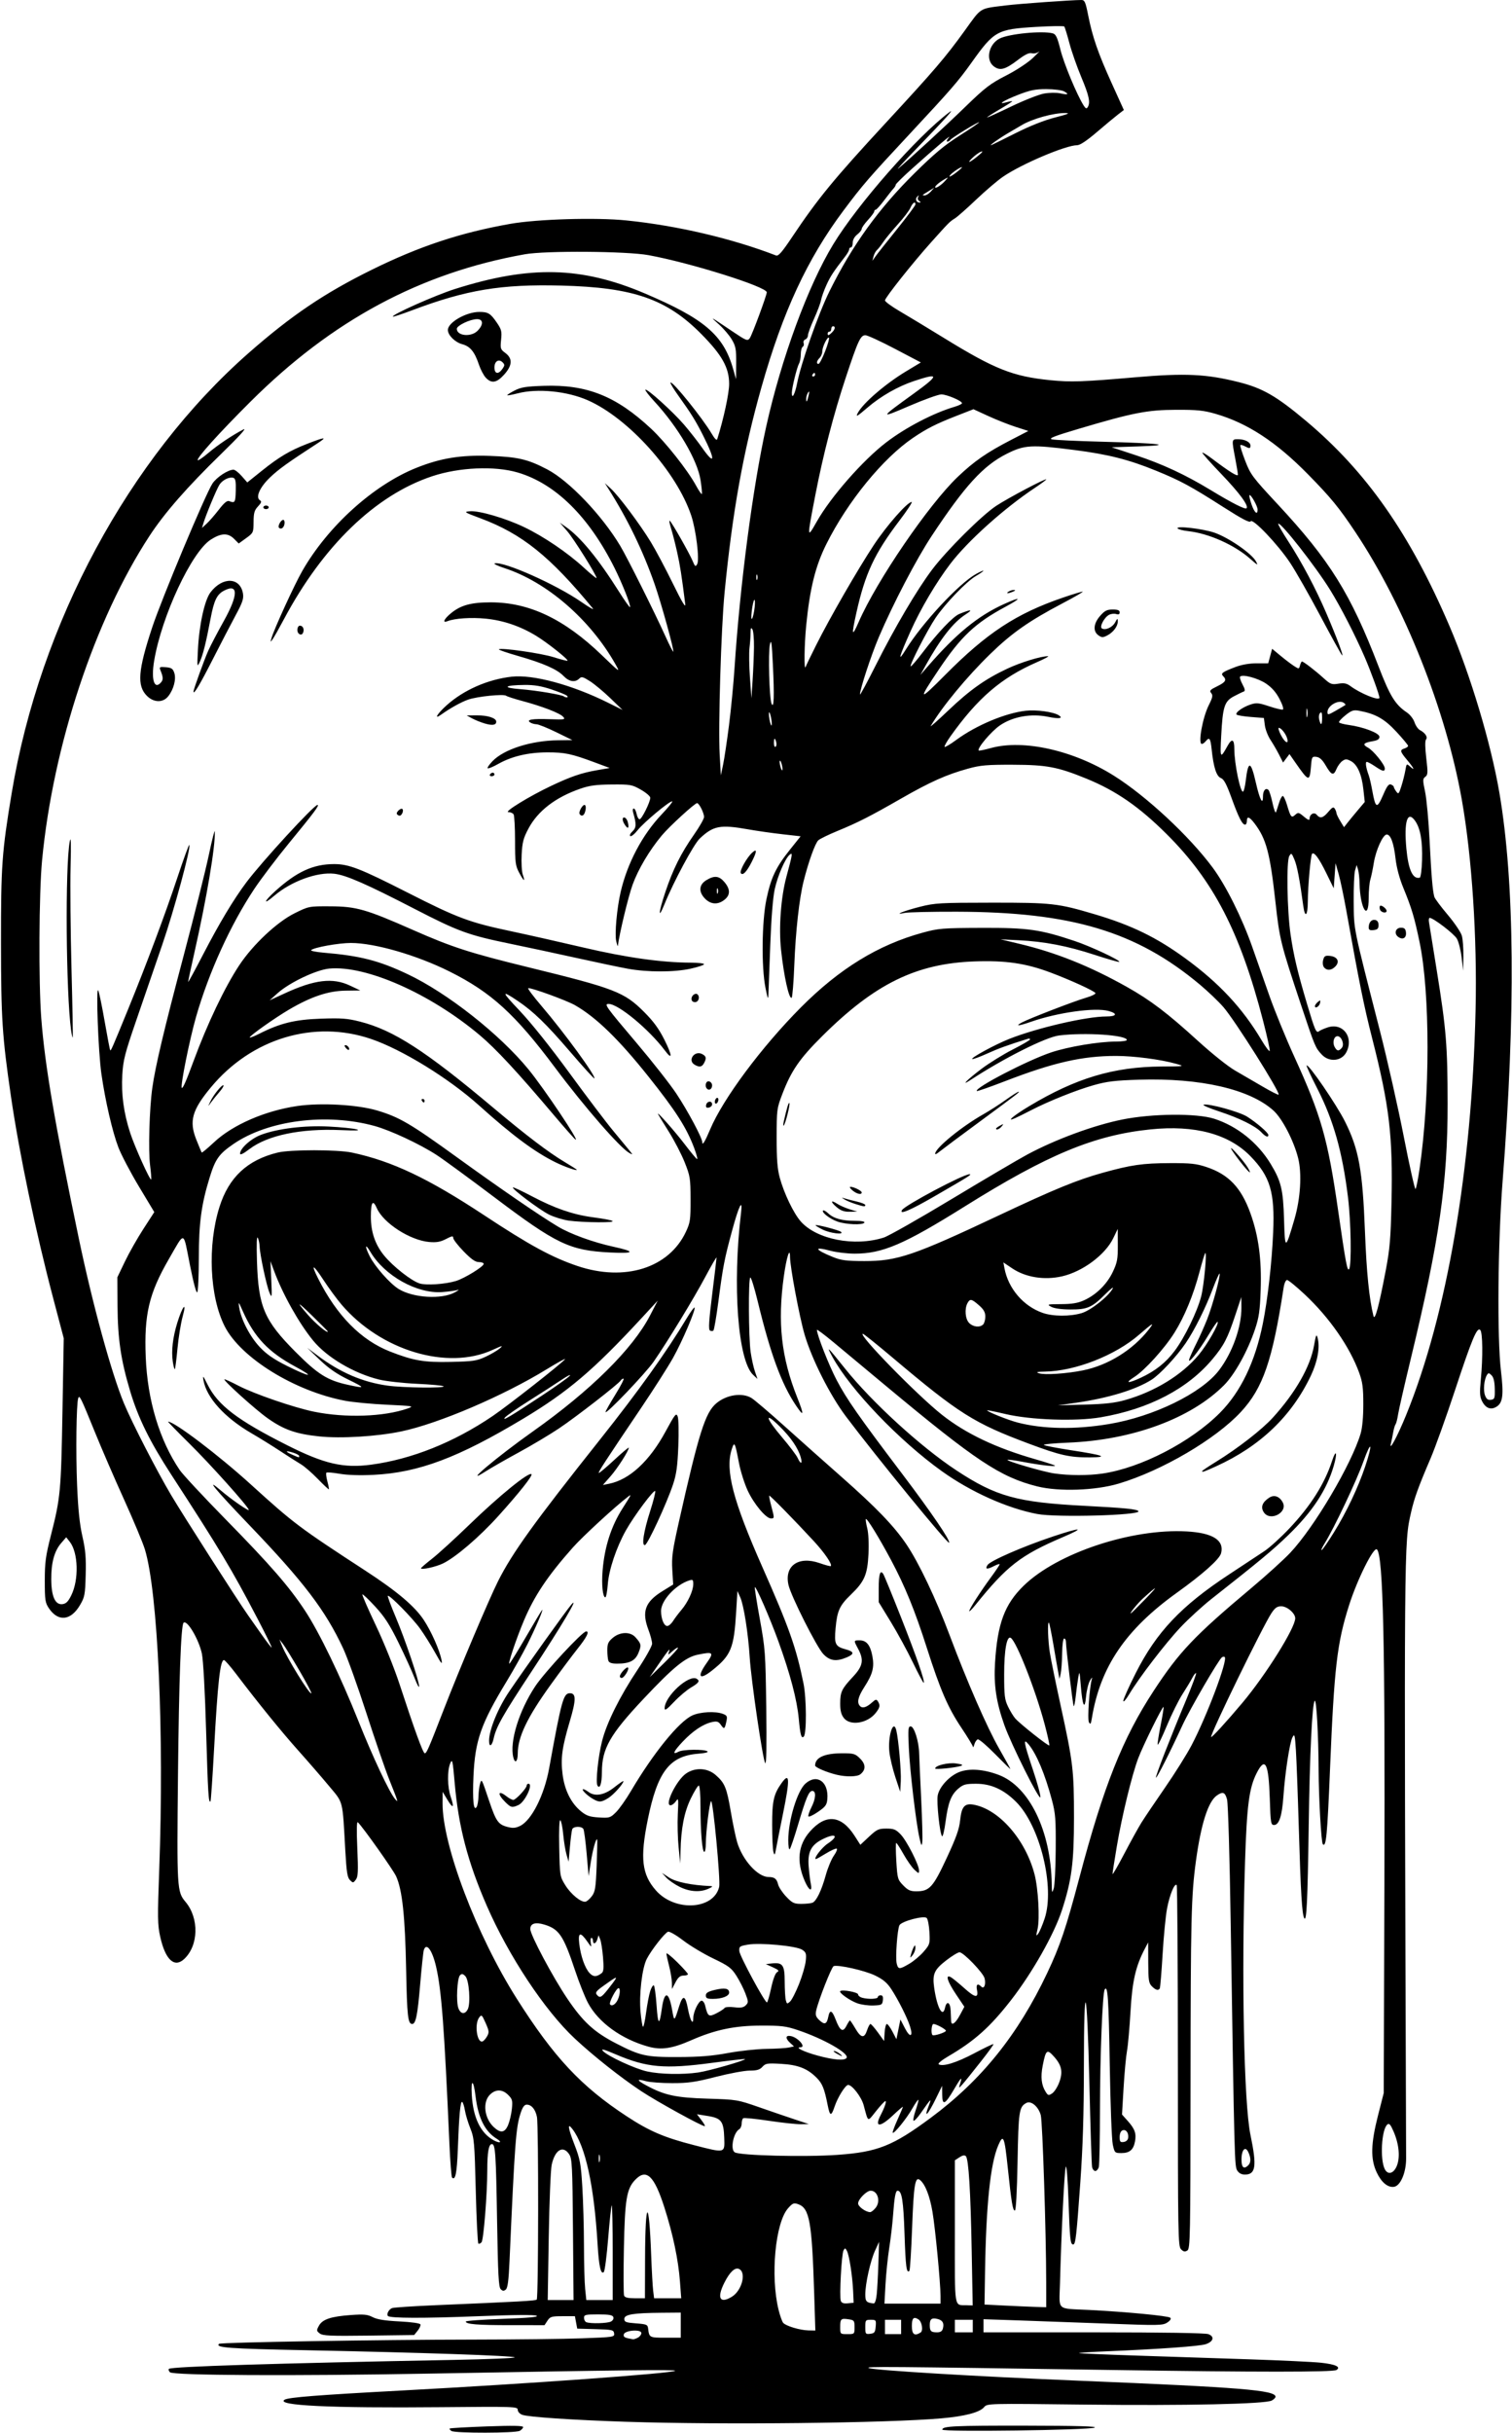 <?xml version="1.0" encoding="UTF-8" standalone="no"?>
<!-- Created with Inkscape (http://www.inkscape.org/) -->

<svg
   version="1.1"
   id="svg1"
   width="844"
   height="1357"
   viewBox="0 0 844 1357"
   sodipodi:docname="777a.svg"
   inkscape:version="1.3.2 (091e20ef0f, 2023-11-25)"
   xmlns:inkscape="http://www.inkscape.org/namespaces/inkscape"
   xmlns:sodipodi="http://sodipodi.sourceforge.net/DTD/sodipodi-0.dtd"
   xmlns="http://www.w3.org/2000/svg"
   xmlns:svg="http://www.w3.org/2000/svg">
  <defs
     id="defs1" />
  <sodipodi:namedview
     id="namedview1"
     pagecolor="#ffffff"
     bordercolor="#000000"
     borderopacity="0.25"
     inkscape:showpageshadow="2"
     inkscape:pageopacity="0.0"
     inkscape:pagecheckerboard="0"
     inkscape:deskcolor="#d1d1d1"
     showgrid="false"
     inkscape:zoom="0.59322034"
     inkscape:cx="421.42857"
     inkscape:cy="678.5"
     inkscape:window-width="1920"
     inkscape:window-height="1011"
     inkscape:window-x="0"
     inkscape:window-y="0"
     inkscape:window-maximized="1"
     inkscape:current-layer="layer1" />
  <g
     inkscape:groupmode="layer"
     id="layer1"
     inkscape:label="Layer 1">
    <path
       style="fill:#000000"
       d="m 252.029,1356.039 c -0.809,-0.512 -1.259,-1.134 -1,-1.382 0.259,-0.249 9.584,-0.78 20.721,-1.182 14.42,-0.52 20.25,-0.415 20.25,0.362 0,0.601 -0.87,1.558 -1.934,2.127 -2.422,1.296 -36.001,1.362 -38.037,0.074 z M 526,1355.276 c 0,-1.968 6.517,-2.276 46.875,-2.213 28.696,0.045 39.891,0.364 38.125,1.086 -3.477,1.422 -85,2.503 -85,1.127 z m -176.5,-4.382 c -30.109,-1.001 -54.738,-2.655 -57.998,-3.894 -1.422,-0.54 -2.502,-1.748 -2.502,-2.796 0,-1.771 -1.735,-1.829 -43.25,-1.448 -61.248,0.563 -92.146,-0.922 -86.883,-4.175 2.129,-1.316 18.872,-2.632 64.633,-5.081 71.737,-3.839 152.002,-9.622 153.332,-11.049 0.686,-0.736 -30.713,-0.376 -137.832,1.581 -75.567,1.381 -142.344,1.025 -144.134,-0.767 -0.678,-0.678 -0.94,-1.526 -0.582,-1.883 1.288,-1.288 58.945,-3.1 159.03,-4.997 19.147,-0.363 34.447,-1.004 34,-1.423 -0.989,-0.928 -52.178,-2.678 -116.248,-3.974 -43.819,-0.886 -50.976,-1.41 -48.812,-3.574 0.838,-0.838 89.225,-2.314 141.837,-2.369 23.424,-0.025 50.784,-0.342 60.799,-0.704 17.724,-0.642 18.201,-0.715 17.91,-2.75 -0.277,-1.942 -1.021,-2.111 -10.444,-2.374 l -10.145,-0.284 -0.65,-3.466 -0.65,-3.466 h -6.84 c -6.192,0 -6.995,0.237 -8.478,2.5 l -1.638,2.5 H 285.102 C 266.489,1297 260,1296.479 260,1294.985 c 0,-0.421 9.292,-1.097 20.648,-1.502 14.324,-0.511 20.113,-1.037 18.9,-1.716 -1.147,-0.642 -12.466,-0.554 -32.898,0.255 -30.03,1.189 -48.824,1.141 -50.092,-0.129 -0.961,-0.963 0.436,-3.675 2.269,-4.402 0.92,-0.365 11.798,-1.092 24.173,-1.615 47.68,-2.014 55.93,-2.473 56.606,-3.149 0.974,-0.974 1.073,-97.384 0.105,-101.945 -0.904,-4.257 -3.026,-6.782 -5.702,-6.782 -1.319,0 -2.296,1.36 -3.41,4.75 -2.626,7.984 -3.239,16.157 -6.184,82.477 -0.485,10.927 -1.023,15.033 -2.084,15.914 -1.116,0.926 -1.741,0.876 -2.844,-0.227 -1.141,-1.142 -1.525,-8.241 -1.995,-36.914 -0.641,-39.111 -0.967,-44 -2.927,-44 -1.763,0 -2.564,4.546 -2.564,14.545 0,13.042 -2.045,38.804 -3.189,40.183 -0.57,0.687 -1.37,1.044 -1.777,0.792 -0.407,-0.252 -1.066,-13.53 -1.465,-29.509 -0.676,-27.096 -0.88,-29.438 -3.034,-34.782 -1.27,-3.151 -2.624,-7.64 -3.009,-9.975 -0.385,-2.335 -1.075,-4.476 -1.532,-4.759 -1.011,-0.625 -1.742,7.284 -2.444,26.444 -0.484,13.216 -1.371,17.572 -3.205,15.738 -0.379,-0.379 -1.048,-8.899 -1.488,-18.933 -2.851,-65.081 -4.394,-85.562 -7.439,-98.732 -2.144,-9.277 -5.43,-13.701 -6.851,-9.225 -0.312,0.983 -1.243,9.789 -2.069,19.569 -1.412,16.721 -2.416,21.643 -4.411,21.643 -2.4,0 -2.883,-4.342 -3.389,-30.5 -0.573,-29.578 -2.148,-44.273 -5.554,-51.827 -1.588,-3.522 -18.259,-27.058 -21.372,-30.174 -0.666,-0.666 -0.773,4.176 -0.323,14.5 0.566,12.976 0.432,15.826 -0.825,17.5 -1.429,1.904 -1.586,1.916 -3.273,0.254 -1.448,-1.428 -1.923,-4.439 -2.603,-16.5 -1.628,-28.917 -0.941,-26.209 -9.149,-36.07 C 179.624,991.408 171.942,982.55 166.529,976.5 157.097,965.959 144.062,949.907 131.714,933.628 128.532,929.433 125.525,926 125.031,926 c -2.125,0 -3.503,12.403 -5.552,49.953 -0.854,15.649 -1.75,28.651 -1.992,28.893 -1.075,1.075 -1.422,-4.537 -2.434,-39.346 -0.636,-21.886 -1.598,-39.473 -2.354,-43.054 -1.694,-8.021 -8.311,-19.167 -10.236,-17.242 -1.448,1.448 -2.561,31.809 -3.11,84.796 -0.658,63.583 -0.561,65.222 4.187,70.865 7.717,9.172 7.331,24.489 -0.806,31.967 -5.444,5.003 -10.454,0.304 -13.296,-12.467 -1.5,-6.742 -1.555,-10.532 -0.547,-37.68 C 91.7,966.991 88.148,888.02 80.864,864.238 79.729,860.532 74.512,848.05 69.271,836.5 64.029,824.95 56.693,808.001 52.968,798.836 45.005,779.242 44.334,777.886 43.647,780 c -1.029,3.163 -1.371,30.32 -0.611,48.5 0.563,13.469 1.425,21.766 2.959,28.5 1.73,7.59 2.098,11.912 1.835,21.5 -0.305,11.08 -0.548,12.371 -3.175,16.841 -5.137,8.74 -12.188,9.455 -17.367,1.761 C 25.222,894.034 25,892.547 25,881.766 25,871.419 25.464,868.007 28.481,856.164 33.743,835.506 34.094,831.727 34.867,787.5 l 0.717,-41 -5.808,-22 C 19.906,687.111 10.755,643.432 6.102,611.5 1.225,578.027 0.59,568.242 0.558,526 0.524,482.677 1.05,475.328 6.546,442.292 22.268,347.795 71.938,255.624 138.773,196.922 162.558,176.032 181.068,163.526 207.5,150.491 c 26.6,-13.118 49.358,-20.663 77.245,-25.608 15.13,-2.683 47.88,-3.659 64.848,-1.932 28.368,2.888 58.934,10.04 83.582,19.558 1.299,0.502 3.302,-1.785 8.919,-10.181 C 456.521,110.761 465.332,100.027 494.483,68.5 521.701,39.064 527.778,31.971 538.462,17.167 548.109,3.798 546.273,4.925 561.5,3.015 c 7.114,-0.893 36.614,-3.002 42.113,-3.011 1.855,-0.003 2.321,1.045 3.816,8.571 2.415,12.16 5.525,21.118 13.201,38.025 l 6.706,14.77 -3.338,2.565 C 622.162,65.346 616.846,69.763 612.186,73.75 606.709,78.437 602.854,81 601.283,81 c -6.364,0 -31.193,10.547 -41.442,17.604 -3.112,2.143 -9.862,7.897 -14.999,12.786 -5.137,4.89 -10.466,9.592 -11.841,10.449 -2.915,1.817 -3.117,2.021 -13.122,13.169 C 509.448,146.63 494,166.072 494,167.576 c 0,0.678 3.712,3.398 8.25,6.044 4.537,2.646 15.675,9.378 24.75,14.96 28.307,17.412 38.35,21.393 59.274,23.498 11.451,1.152 18.015,0.926 47.726,-1.642 27.509,-2.378 39.361,-1.818 57.454,2.717 13.327,3.34 21.08,7.804 37.546,21.617 33.795,28.351 58.085,63.055 80.102,114.446 11.737,27.395 23.183,65.609 27.853,92.992 8.524,49.981 9.126,122.813 1.793,216.792 -2.663,34.125 -3.115,87.183 -0.903,105.838 1.56,13.154 1.041,17.536 -2.343,19.753 -3.177,2.082 -6.123,1.043 -8.148,-2.872 -1.36,-2.63 -1.483,-4.608 -0.758,-12.179 1.201,-12.535 1.044,-26.298 -0.315,-27.657 -1.806,-1.806 -4.59,4.845 -14.21,33.956 -4.859,14.704 -10.951,31.668 -13.538,37.699 -6.806,15.867 -9.066,22.11 -10.854,29.976 -3.982,17.519 -3.949,13.214 -2.784,360.487 0.026,7.879 -3.143,15.302 -6.758,15.827 -3.501,0.508 -7.073,-2.491 -9.71,-8.153 -3.452,-7.415 -3.241,-15.896 0.787,-31.674 l 3.192,-12.5 0.37,-118.5 c 0.415,-132.779 -0.677,-181.232 -4.161,-184.717 -1.762,-1.762 -10.942,16.601 -15.56,31.127 -6.733,21.175 -8.301,34.641 -10.632,91.311 -1.531,37.22 -2.167,43.87 -4.017,42.019 -0.89,-0.89 -2.299,-25.787 -2.362,-41.741 -0.075,-18.957 -1.21,-39.236 -2.145,-38.293 -1.449,1.461 -2.802,29.439 -3.376,69.793 -0.596,41.897 -1.181,53.9 -2.505,51.446 -1.24,-2.298 -1.95,-14.068 -3.012,-49.946 -0.545,-18.425 -1.274,-37.974 -1.62,-43.442 -0.569,-8.991 -0.754,-9.703 -1.938,-7.444 -1.558,2.974 -4.11,19.624 -5.041,32.886 -0.77,10.97 -2.411,16 -5.221,16 -1.779,0 -1.949,-1.05 -2.389,-14.763 -0.638,-19.864 -2.566,-23.575 -7.348,-14.138 -4.184,8.256 -5.458,17.995 -6.465,49.401 -2.048,63.911 -0.643,134.742 3.021,152.346 3.644,17.503 2.992,22.154 -3.106,22.154 -1.877,0 -3.336,-0.771 -4.261,-2.25 -1.512,-2.418 -1.566,-4.487 -3.654,-137.75 -0.593,-37.881 -1.456,-67.081 -2.046,-69.25 -1.116,-4.102 -2.331,-4.565 -5.73,-2.184 -4.819,3.375 -8.825,15.954 -11.639,36.549 -2.627,19.225 -2.938,32.071 -3.004,124.275 -0.062,86.006 -0.177,91.96 -1.797,92.983 -1.344,0.848 -2.127,0.696 -3.5,-0.681 -1.668,-1.673 -1.769,-7.482 -1.769,-102.146 0,-55.205 -0.304,-100.679 -0.676,-101.053 -1.188,-1.194 -3.901,5.407 -5.362,13.045 -0.779,4.07 -1.903,15.6 -2.498,25.623 -0.595,10.022 -1.307,18.586 -1.582,19.031 -0.818,1.323 -2.259,0.931 -4.382,-1.192 -1.757,-1.757 -2.005,-3.368 -2.044,-13.25 l -0.044,-11.25 -1.842,3.5 c -5.137,9.758 -7.043,18.087 -8.013,35 -0.52,9.075 -1.403,18.975 -1.961,22 -0.558,3.025 -1.415,12.25 -1.902,20.5 l -0.887,15 3.244,3.639 c 3.938,4.417 4.837,6.98 4.005,11.415 -0.867,4.621 -2.998,6.445 -7.527,6.445 -3.754,0 -3.849,-0.092 -4.874,-4.75 -0.575,-2.612 -1.338,-22.75 -1.696,-44.75 -0.601,-36.941 -1.109,-44.492 -2.811,-41.739 -1.219,1.973 -2.61,37.092 -2.642,66.739 -0.018,16.5 -0.304,31.012 -0.636,32.25 -0.332,1.238 -1.217,2.25 -1.967,2.25 -0.75,0 -1.565,-1.012 -1.811,-2.25 -0.246,-1.238 -0.912,-21.946 -1.48,-46.019 -1.328,-56.272 -3.039,-61.851 -3.081,-10.049 -0.022,26.799 -0.585,44.951 -2.015,65 -2.133,29.904 -2.641,34.317 -3.954,34.317 -1.583,0 -1.87,-2.645 -2.611,-24.058 -0.439,-12.69 -1.065,-20.513 -1.54,-19.231 -0.757,2.046 -2.446,36.086 -3.228,65.061 -0.42,15.549 -2.337,13.815 16.317,14.756 20.485,1.033 44.232,3.305 45.257,4.33 0.609,0.609 -0.01,1.591 -1.705,2.701 -2.486,1.629 -4.697,1.668 -33.357,0.587 -16.882,-0.637 -39.357,-1.45 -49.945,-1.807 L 549,1293.688 v 3.656 3.656 h 61.435 c 38.655,0 62.413,0.372 64.073,1.003 3.624,1.378 2.859,4.208 -1.521,5.625 -3.499,1.133 -25.829,2.732 -55.28,3.96 -8.686,0.362 -15.642,0.81 -15.457,0.995 0.185,0.185 14.492,0.805 31.793,1.377 17.301,0.572 45.857,1.516 63.457,2.097 17.6,0.582 35.533,1.437 39.85,1.9 8.212,0.882 11.347,2.358 8.641,4.069 -1.894,1.198 -44.962,1.199 -123.992,0 -128.53,-1.943 -139.521,-2.03 -137,-1.09 3.47,1.294 60.199,4.7 117.5,7.056 90.347,3.713 109.5,5.278 109.5,8.944 0,0.544 -0.941,1.493 -2.091,2.109 -3.657,1.957 -48.283,2.922 -104.617,2.262 -54.202,-0.635 -54.209,-0.635 -56,1.463 -2.484,2.91 -10.708,5.06 -23.737,6.208 -30.465,2.683 -122.738,3.686 -176.055,1.913 z m 6.566,-46.93 c 1.064,-0.569 1.934,-1.719 1.934,-2.555 0,-2.288 -9.359,-1.559 -9.799,0.763 -0.289,1.526 0.444,1.911 5.115,2.691 0.449,0.075 1.686,-0.33 2.75,-0.899 z M 380,1297 v -7 l -10.75,0.088 c -15.817,0.129 -20.75,0.94 -20.75,3.412 0,1.744 0.833,2.064 6.5,2.5 6.029,0.464 6.522,0.681 6.799,3 0.589,4.924 0.736,5 9.67,5 H 380 Z m 97,1.113 c 0,-3.617 -0.226,-3.921 -3.25,-4.381 -4.335,-0.659 -4.75,-0.281 -4.75,4.326 0,3.931 0.01,3.941 4,3.941 3.981,0 4,-0.019 4,-3.886 z m 11.81,-0.363 c 0.297,-3.584 0.175,-3.75 -2.75,-3.75 -2.912,0 -3.06,0.197 -3.06,4.066 0,3.846 0.149,4.049 2.75,3.75 2.388,-0.275 2.791,-0.811 3.06,-4.066 z M 503,1298 v -4 h -4.5 -4.5 v 4 4 h 4.5 4.5 z m 10.885,3.092 c 1.581,-1.001 0.739,-6.074 -1.215,-7.317 C 509.972,1292.059 509,1293.045 509,1297.5 c 0,4.662 1.479,5.749 4.885,3.592 z m 12.43,-2.188 c 0.787,-3.01 -0.104,-4.634 -2.933,-5.344 -3.296,-0.827 -4.382,-0 -4.382,3.333 0,3.462 0.636,4.108 4.05,4.108 1.917,0 2.878,-0.617 3.265,-2.096 z M 543,1297.5 v -3.5 h -5 -5 v 3.5 3.5 h 5 5 z m -88.525,-18.25 c -1.258,-39.999 -2.601,-47.485 -8.92,-49.729 -2.437,-0.865 -3.089,-0.606 -5.621,2.227 -7.165,8.019 -9.974,37.83 -5.341,56.679 0.801,3.26 1.954,6.526 2.561,7.257 1.474,1.776 9.422,4.159 14.161,4.246 l 3.814,0.07 z m -113.446,15.735 c 1.104,-0.591 1.659,-1.636 1.327,-2.5 -0.437,-1.139 -2.405,-1.485 -8.463,-1.485 -7.112,0 -7.893,0.19 -7.893,1.917 0,1.054 0.562,2.144 1.25,2.421 2.286,0.923 11.853,0.677 13.778,-0.353 z M 583.988,1273.25 c -0.024,-27.472 -2.041,-89.735 -3.026,-93.392 -1.281,-4.756 -5.389,-8.235 -8.046,-6.813 -4.048,2.167 -4.398,4.497 -4.916,32.709 -0.314,17.122 -0.872,27.271 -1.5,27.3 -1.172,0.054 -1.911,-4.4 -3.96,-23.862 -1.849,-17.562 -2.487,-19.069 -5.301,-12.527 -4.434,10.308 -6.82,33.282 -7.406,71.335 l -0.27,17.5 10.968,0.552 c 6.033,0.304 13.781,0.641 17.218,0.75 L 584,1287 Z m -41.584,-17.5 c -0.617,-33.636 -1.717,-51.463 -3.271,-53.016 -0.708,-0.708 -1.83,-0.507 -3.582,0.641 L 533,1205.046 v 39.904 c 0,44.353 -0.605,40.671 6.73,40.934 l 3.23,0.116 z M 476.215,1278 c -0.364,-8.303 -2.157,-19.943 -3.454,-22.41 -0.893,-1.7 -1.102,-1.734 -1.9,-0.307 -1.111,1.986 -2.398,25.876 -1.517,28.172 0.458,1.193 1.577,1.583 3.899,1.359 L 476.5,1284.5 Z m 13.179,1.75 c 0.296,-2.888 0.711,-10.65 0.922,-17.25 l 0.385,-12 -2.279,5 c -2.58,5.66 -5.422,18.441 -5.422,24.384 0,3.896 0.663,4.604 4.678,5 0.71,0.07 1.392,-1.972 1.716,-5.134 z m 35.601,1 c -0.009,-7.383 -2.927,-37.886 -4.503,-47.06 -1.519,-8.848 -4.014,-15.218 -6.894,-17.609 -2.768,-2.297 -3.553,2.401 -4.462,26.703 -0.479,12.806 -1.156,23.569 -1.504,23.917 -1.611,1.611 -2.111,-2.17 -2.725,-20.584 -0.62,-18.605 -1.503,-24.117 -3.863,-24.117 -1.149,0 -1.796,3.537 -2.562,14 -0.342,4.675 -1.294,12.775 -2.115,18 -0.821,5.225 -1.757,14.338 -2.08,20.25 L 493.7,1285 H 509.35 525 Z m -205.164,-37.046 c -0.3,-35.596 -0.498,-39.55 -2.104,-42 -3.439,-5.246 -7.979,-2.519 -9.778,5.872 -0.58,2.708 -1.316,20.786 -1.634,40.174 l -0.579,35.25 h 7.212 7.212 z M 342,1256.333 c 0,-14.667 -0.242,-26.425 -0.537,-26.13 -0.295,0.295 -1.187,8.552 -1.981,18.348 -0.795,9.796 -1.886,18.253 -2.426,18.793 -1.662,1.662 -2.747,-3.133 -3.474,-15.344 -1.958,-32.922 -6.76,-54.888 -14.082,-64.427 -2.87,-3.739 -2.497,-0.765 1.061,8.447 3.255,8.427 3.683,10.708 4.491,23.898 0.491,8.02 0.906,22.729 0.921,32.685 0.015,9.957 0.316,20.869 0.67,24.25 L 327.285,1283 H 334.642 342 Z m 66.532,24.811 c 5.721,-3.489 8.274,-13.853 3.832,-15.558 -2.215,-0.85 -5.045,1.858 -7.972,7.631 -4.389,8.656 -2.618,12.048 4.14,7.927 z M 360.07,1259.75 c 0.105,-33.346 2.207,-34.421 3.42,-1.75 0.317,8.525 0.813,17.413 1.104,19.75 l 0.528,4.25 h 7.568 7.568 l -0.697,-9.25 c -0.924,-12.266 -3.883,-26.373 -8.677,-41.37 -5.694,-17.81 -10.081,-21.958 -16.328,-15.438 -4.784,4.993 -5.764,10.956 -6.297,38.296 -0.265,13.606 -0.221,25.418 0.098,26.25 0.421,1.097 2.098,1.512 6.112,1.512 H 360 Z m 128.76,-28.262 c 2.837,-3.607 1.091,-9.488 -2.817,-9.488 -2.296,0 -7.014,4.779 -7.014,7.104 0,1.742 4.164,4.77 6.677,4.856 0.648,0.022 2.067,-1.09 3.153,-2.472 z m 290.835,-23.231 c 1.974,-4.725 1.315,-12.107 -1.709,-19.136 -1.735,-4.033 -2.501,-4.914 -3.531,-4.059 -3.284,2.726 -4.214,19.728 -1.369,25.043 1.719,3.212 4.863,2.332 6.61,-1.848 z M 696.8,1207.8 c 1.512,-1.512 1.527,-3.988 0.043,-7.245 -1.69,-3.708 -3.843,-1.429 -3.843,4.067 0,4.494 1.353,5.625 3.8,3.178 z m -362.111,-5.55 c -0.252,-0.963 -0.457,-0.175 -0.457,1.75 0,1.925 0.206,2.712 0.457,1.75 0.252,-0.963 0.252,-2.538 0,-3.5 z M 467.5,1202.004 c 22.391,-1.593 30.815,-4.939 52.049,-20.668 28.259,-20.934 48.677,-46.3 64.995,-80.742 7.181,-15.157 10.517,-25.039 17.994,-53.295 13.472,-50.914 24.12,-77.677 41.409,-104.077 14.306,-21.845 22.739,-30.716 54.621,-57.455 8.287,-6.95 18.021,-15.768 21.632,-19.596 13.448,-14.255 34.236,-49.427 39.307,-66.506 0.939,-3.161 1.493,-9.215 1.493,-16.301 0,-9.268 -0.41,-12.403 -2.306,-17.625 -5.241,-14.439 -16.634,-30.824 -30.364,-43.67 C 723.587,717.631 719.137,714 718.441,714 c -0.72,0 -1.546,1.833 -1.916,4.25 -6.233,40.69 -11.506,56.011 -23.867,69.351 -14.071,15.185 -44.056,32.764 -68.158,39.957 -13.05,3.895 -33.496,4.594 -45.556,1.557 C 558.349,823.929 544.728,814.884 494.431,773 483.533,763.925 470.428,753.015 465.308,748.756 460.189,744.497 456,741.375 456,741.819 c 0,2.74 6.676,19.721 10.985,27.943 5.588,10.661 12.279,20.231 36.654,52.423 16.174,21.361 27.106,37.403 26.144,38.365 -0.792,0.792 -40.688,-48.008 -57.553,-70.398 -8.932,-11.859 -19.112,-32.018 -23.139,-45.824 C 446.243,734.566 441,706.619 441,701.204 c 0,-6.089 -1.974,0.059 -3.467,10.796 -3.578,25.738 -1.441,45.076 7.455,67.469 3.967,9.986 3.801,11.175 -0.64,4.581 -8.142,-12.09 -14.213,-28.598 -21.415,-58.237 -1.829,-7.528 -3.688,-13.464 -4.129,-13.191 -1.128,0.697 -0.966,33.479 0.207,41.584 0.533,3.688 1.612,8.569 2.396,10.845 l 1.426,4.14 -2.45,-2.301 c -8.499,-7.985 -11.611,-49.754 -6.734,-90.389 1.015,-8.455 -1.19,-4.047 -5.002,10 -4.298,15.837 -5.06,19.776 -7.644,39.463 -1.116,8.505 -2.364,15.798 -2.774,16.208 -0.41,0.41 -1.279,0.416 -1.931,0.013 -0.898,-0.555 -0.597,-5.445 1.244,-20.208 1.336,-10.712 2.429,-19.926 2.429,-20.476 -4e-4,-0.55 -2.757,4.175 -6.125,10.5 -6.544,12.288 -20.995,36.008 -28.938,47.5 C 360.376,766.057 338,789.453 338,787.635 c 0,-0.457 2.478,-4.837 5.507,-9.733 3.029,-4.896 5.08,-8.902 4.559,-8.902 -0.521,0 -1.242,0.477 -1.602,1.059 -1.211,1.96 -24.877,20.328 -34.417,26.713 -5.2,3.48 -15.325,9.516 -22.5,13.414 -7.175,3.898 -15.521,8.676 -18.546,10.618 -13.635,8.754 6.258,-8.053 26.32,-22.237 32.32,-22.85 55.826,-46.08 65.505,-64.733 l 4.325,-8.335 -9.252,10 c -26.589,28.737 -40.866,40.857 -65.697,55.77 -36.445,21.889 -58.548,30.183 -83.728,31.421 -7.539,0.371 -14.579,0.147 -18.867,-0.6 -3.762,-0.655 -7.101,-0.93 -7.421,-0.61 -0.32,0.32 -0.075,2.476 0.542,4.791 0.618,2.315 0.999,4.334 0.847,4.487 -0.152,0.152 -2.931,-2.458 -6.175,-5.8 -3.244,-3.342 -7.474,-7.009 -9.399,-8.149 -1.925,-1.14 -7.1,-4.44 -11.5,-7.333 -4.4,-2.893 -11.68,-7.401 -16.177,-10.016 -14.918,-8.676 -24.999,-19.784 -26.737,-29.461 -0.542,-3.017 -0.227,-2.695 2.283,2.331 5.788,11.59 16.699,19.884 44.664,33.95 20.512,10.317 31.187,12.784 46.517,10.747 22.669,-3.012 46.294,-12.449 67.95,-27.143 8.827,-5.989 39.273,-29.899 40.405,-31.73 0.355,-0.574 -4.203,1.931 -10.13,5.568 -24.329,14.93 -60.497,30.386 -81.275,34.734 -13.568,2.839 -33.597,4.062 -45.732,2.793 -13.104,-1.37 -19.781,-3.715 -28.901,-10.151 -6.701,-4.729 -24.787,-21.011 -24.101,-21.697 0.19,-0.19 3.695,1.404 7.79,3.542 8.822,4.606 31.209,12.291 42.378,14.547 17.527,3.541 38.804,2.805 52.061,-1.8 3.84,-1.334 3.397,-1.416 -11.5,-2.116 -8.522,-0.401 -19.01,-1.392 -23.308,-2.202 -28.165,-5.31 -58.321,-23.931 -67.262,-41.533 -8.429,-16.593 -9.683,-45.153 -2.925,-66.583 5.219,-16.548 15.565,-26.208 32.501,-30.346 7.048,-1.722 33.404,-1.711 41.5,0.017 22.406,4.783 42.538,14.336 74.036,35.129 24.986,16.495 37.589,23.339 51.774,28.12 26.438,8.909 51.079,1.156 60.555,-19.055 2.414,-5.149 2.632,-6.667 2.603,-18.12 -0.03,-11.729 -0.233,-13.003 -3.286,-20.655 -1.79,-4.485 -5.754,-12.135 -8.81,-17 -3.056,-4.865 -5.773,-9.295 -6.037,-9.845 -1.068,-2.221 9.33,9.499 14.808,16.691 3.222,4.23 6.316,7.974 6.875,8.32 0.56,0.346 -0.136,-2.435 -1.545,-6.181 -4.282,-11.376 -10.277,-20.734 -25.549,-39.877 C 345.356,579.685 332.772,567.471 321,560.733 c -4.722,-2.703 -24.754,-9.984 -26.16,-9.509 -0.449,0.152 2.842,4.549 7.314,9.772 12.72,14.855 30.702,39.481 29.62,40.564 -0.218,0.218 -6.377,-6.563 -13.686,-15.07 -13.168,-15.326 -20.396,-22.326 -29.088,-28.169 -9.374,-6.302 -9.195,-5.334 1,5.394 6.416,6.752 17.28,20.332 27.931,34.917 9.587,13.127 20.612,27.675 24.5,32.329 3.888,4.654 7.934,9.549 8.992,10.878 1.903,2.392 1.903,2.406 -0.047,1.362 C 346.244,640.455 326.28,617.547 309.806,595.5 287.526,565.684 274.209,553.552 251.056,541.98 232.685,532.797 209.216,526 195.882,526 c -6.844,0 -20.574,2.462 -22.207,3.982 -0.454,0.423 2.696,1.067 7,1.433 20.448,1.735 30.766,4.375 46.878,11.992 22.159,10.475 51.365,33.472 67.442,53.102 8.655,10.569 28.93,40.798 26.253,39.144 -0.624,-0.385 -5.977,-6.428 -11.896,-13.427 -20.645,-24.412 -32.534,-37.22 -41.661,-44.88 -27.572,-23.142 -63.283,-38.93 -83.839,-37.066 -7.241,0.657 -22.216,7.764 -28.852,13.693 l -4.5,4.021 8.5,-3.916 c 16.609,-7.651 26.72,-8.855 36.324,-4.325 l 5.824,2.747 -8.324,0.103 c -9.546,0.118 -19.116,3.314 -31.324,10.461 -8.154,4.774 -22.692,15.078 -22.103,15.666 0.222,0.222 2.673,-0.746 5.446,-2.151 11.5,-5.827 19.789,-7.852 34.206,-8.352 11.508,-0.4 14.8,-0.154 21.845,1.627 18.767,4.746 36.636,16.286 74.605,48.181 18.282,15.358 30.807,24.867 39.75,30.182 3.712,2.206 6.75,4.153 6.75,4.327 0,0.686 -6.747,-1.675 -11.672,-4.085 -11.719,-5.734 -24.184,-14.975 -42.886,-31.795 -16.766,-15.079 -43.013,-31.237 -60.285,-37.111 -31.88,-10.843 -66.772,-0.315 -89.433,26.986 -10.515,12.669 -12.242,18.789 -8.189,29.035 1.507,3.809 2.891,7.102 3.075,7.316 0.185,0.214 3.29,-2.374 6.9,-5.751 10.374,-9.705 28.436,-17.559 46.427,-20.19 13.102,-1.916 33.591,-0.77 44.563,2.491 12.407,3.688 18.585,7.304 44.5,26.046 23.939,17.312 46.653,32.889 56.5,38.746 7.037,4.186 19.741,8.788 31,11.23 12.56,2.724 11.832,3.885 -2,3.185 -22.53,-1.139 -29.79,-4.609 -64.691,-30.917 -13.92,-10.493 -28.381,-21.069 -32.136,-23.502 -9.4,-6.091 -25.695,-13.704 -34.551,-16.141 -26.847,-7.388 -59.397,-3.242 -78.78,10.034 -8.11,5.555 -10.139,8.405 -13.31,18.698 -4.657,15.115 -6.031,25.354 -6.048,45.062 -0.008,9.69 -0.391,18.212 -0.85,18.936 -0.52,0.819 -2.09,-5.012 -4.157,-15.433 -3.807,-19.194 -2.579,-18.88 -11.75,-3.009 C 83.15,721.545 80.399,733.215 81.348,757 c 0.96,24.065 7.678,46.37 18.972,63 1.681,2.475 13.268,14.911 25.75,27.635 25.025,25.512 35.298,37.327 44.223,50.865 7.937,12.039 19.765,36.473 29.771,61.5 8.087,20.228 17.189,39.602 20.434,43.5 2.034,2.442 1.846,1.813 -3.278,-11 -2.199,-5.5 -7.93,-22.15 -12.736,-37 -4.805,-14.85 -10.626,-31.05 -12.937,-36 -9.925,-21.268 -21.965,-37.076 -52.493,-68.921 -19.149,-19.975 -24.992,-27.071 -15.805,-19.194 5.899,5.058 16.076,12.083 15.624,10.784 C 138.032,839.753 117.328,816.685 105.738,805.25 98.909,798.513 93.547,793 93.823,793 97.359,793 122.08,811.754 140,828.031 c 23.96,21.763 26.858,23.943 64,48.134 17.574,11.446 27.425,19.755 32.518,27.428 4.198,6.325 8.903,16.931 9.939,22.407 0.538,2.841 -0.12,2.089 -3.494,-4 -2.286,-4.125 -6.087,-10.2 -8.446,-13.5 -4.291,-6.003 -17.22,-19.131 -18.036,-18.315 -0.238,0.238 1.747,5.582 4.412,11.874 5.242,12.377 13.137,35.746 13.058,38.648 -0.027,0.986 -1.171,-1.132 -2.542,-4.707 -1.371,-3.575 -5.359,-12.35 -8.862,-19.5 -5.017,-10.241 -7.793,-14.548 -13.08,-20.295 -3.691,-4.012 -6.925,-7.081 -7.187,-6.819 -0.262,0.262 3.124,8.044 7.523,17.295 4.494,9.449 10.297,23.83 13.242,32.819 8.379,25.568 13.096,38.5 14.045,38.5 1.054,0 2.038,-2.265 10.852,-25 8.531,-22.004 25.099,-61.12 30.073,-71 8.006,-15.903 20.092,-32.68 56.908,-79 21.622,-27.204 37.037,-48.757 48.497,-67.809 2.087,-3.47 4.009,-6.095 4.27,-5.833 0.864,0.864 -6.883,18.979 -12.034,28.142 -2.783,4.95 -10.676,17.325 -17.541,27.5 -20.596,30.527 -24.276,36.174 -23.853,36.596 0.222,0.222 4.079,-3.01 8.57,-7.183 4.492,-4.173 8.166,-7.265 8.166,-6.872 0,1.675 -6.292,11.508 -10.216,15.967 l -4.257,4.836 3.463,-0.693 c 11.37,-2.274 22.536,-12.574 31.469,-29.028 5.366,-9.885 5.989,-10.659 6.828,-8.5 0.512,1.317 0.668,8.717 0.349,16.61 -0.46,11.373 -1.066,15.695 -3.018,21.5 -3.569,10.616 -13.96,33.047 -15.556,33.579 -2.069,0.69 -0.834,-7.379 2.927,-19.119 1.728,-5.393 2.974,-10.307 2.77,-10.919 -0.471,-1.414 -11.817,13.749 -16.381,21.891 -5.314,9.481 -9.482,21.884 -10.111,30.083 -0.306,3.987 -0.92,7.25 -1.366,7.25 -1.458,0 -2.181,-7.085 -1.526,-14.943 1.105,-13.245 4.737,-24.591 11.065,-34.557 5.28,-8.317 5.237,-8.222 3.003,-6.523 -7.021,5.342 -25.15,22.022 -30.62,28.174 -14.062,15.814 -21.518,26.934 -27.39,40.849 -4.401,10.429 -9.378,25.38 -7.949,23.879 0.722,-0.758 4.947,-7.63 9.39,-15.271 4.443,-7.641 8.351,-14.166 8.686,-14.5 1.192,-1.192 -3.574,9.962 -8.157,19.086 -2.563,5.103 -7.774,14.404 -11.581,20.669 -14.314,23.559 -17.632,33 -18.523,52.705 -0.615,13.596 0.041,20.089 1.755,17.38 0.504,-0.796 0.968,-3.473 1.031,-5.948 0.063,-2.475 0.458,-5.625 0.878,-7 0.897,-2.94 0.827,-3.07 5.024,9.413 3.832,11.396 5.118,13.269 10.022,14.59 3.221,0.867 4.654,0.776 7.253,-0.46 6.433,-3.06 13.54,-17.111 16.274,-32.175 6.892,-37.976 7.967,-41.868 11.565,-41.868 3.549,0 3.537,3.609 -0.056,15.693 -4.327,14.555 -5.148,20.607 -4.012,29.568 1.124,8.869 4.773,16.148 10.36,20.67 3.007,2.434 4.82,3.05 9.895,3.361 5.903,0.362 6.379,0.218 9.537,-2.896 1.828,-1.803 5.596,-7.129 8.373,-11.836 12.488,-21.169 26.803,-38.791 34.265,-42.181 4.432,-2.013 12.91,-2.447 17.051,-0.873 2.347,0.892 2.566,1.369 1.948,4.25 -0.926,4.325 -1.235,4.513 -3.082,1.877 -1.282,-1.831 -2.159,-2.126 -4.727,-1.592 -5.039,1.049 -10.776,4.839 -16.527,10.92 -5.308,5.613 -6.151,7.694 -2.277,5.621 2.378,-1.273 14.06,-1.425 15.979,-0.209 0.832,0.527 -1.086,1.035 -5.136,1.36 -16.002,1.284 -22.705,10.079 -28.14,36.917 -4.327,21.372 -3.281,30.394 4.56,39.324 10.557,12.024 32.28,10.837 35.325,-1.931 0.837,-3.51 -3.465,-48.932 -4.529,-47.814 -0.909,0.955 -2.901,17.088 -2.905,23.52 -0.002,2.612 -0.388,4.75 -0.858,4.75 -1.18,0 -2.129,-11.207 -2.137,-25.25 -0.004,-6.709 -0.413,-11.75 -0.952,-11.75 -0.52,0 -2.529,3.263 -4.464,7.25 -3.7,7.623 -5.466,16.742 -5.725,29.572 l -0.135,6.678 -0.93,-9 c -0.512,-4.95 -0.717,-13.275 -0.456,-18.5 0.438,-8.763 0.356,-9.325 -1.056,-7.25 -0.842,1.238 -2.2,2.25 -3.017,2.25 -3.551,0 3.385,-14.101 8.73,-17.75 5.124,-3.498 11.931,-3.128 16.517,0.898 5.068,4.45 6.123,7.014 8.419,20.47 1.117,6.547 2.704,14.169 3.526,16.938 2.961,9.97 11.472,19.422 17.521,19.459 3.376,0.021 4.583,0.964 5.375,4.205 0.366,1.496 2.391,4.534 4.499,6.75 3.387,3.56 4.367,4.03 8.407,4.03 2.515,0 5.304,-0.281 6.197,-0.623 2.226,-0.854 5.081,-6.75 7.505,-15.495 1.116,-4.028 3.159,-8.91 4.539,-10.85 1.38,-1.94 2.055,-3.678 1.5,-3.863 -0.555,-0.185 -3.265,1.051 -6.022,2.748 -2.757,1.696 -5.242,3.084 -5.523,3.084 -1.656,0 3.235,-6.431 6.569,-8.637 6.618,-4.38 4.309,-6.106 -3.107,-2.322 -6.181,3.153 -8.165,7.089 -7.541,14.96 0.283,3.575 0.82,7.963 1.193,9.75 1.027,4.926 -1.018,3.965 -3.414,-1.603 -4.657,-10.826 -3.685,-19.995 2.916,-27.494 8.821,-10.022 17.517,-9.199 24.934,2.36 l 3.232,5.036 4.837,-4.525 c 4.36,-4.078 5.315,-4.525 9.684,-4.525 4.16,0 5.29,0.461 7.976,3.25 3.404,3.536 10.263,17 10.263,20.146 0,1.815 -0.182,1.782 -2.587,-0.472 -1.423,-1.333 -4.162,-5.237 -6.086,-8.674 -1.925,-3.438 -3.753,-6.25 -4.064,-6.25 -0.311,0 -0.286,4.577 0.055,10.17 0.593,9.736 0.757,10.312 3.847,13.5 2.614,2.697 3.998,3.329 7.281,3.326 7.362,-0.01 9.351,-2.176 16.948,-18.481 5.38,-11.548 7.041,-16.222 7.565,-21.285 0.773,-7.467 2.483,-9.447 7.414,-8.583 14.168,2.482 29.038,19.426 34.099,38.853 2.065,7.928 3.001,24.813 1.69,30.5 -0.911,3.953 -0.866,4.269 0.367,2.604 0.773,-1.043 2.384,-4.839 3.581,-8.435 5.82,-17.49 -2.563,-51.73 -15.934,-65.081 C 560.284,998.207 553.197,995 544.88,995 c -5.798,0 -7.157,0.362 -9.84,2.62 -4.111,3.46 -5.788,7.758 -7.22,18.513 -0.652,4.896 -1.529,8.557 -1.949,8.135 -1.277,-1.283 -3.163,-18.898 -2.438,-22.765 0.903,-4.814 6.619,-10.975 12.136,-13.082 5.56,-2.124 13.527,-1.527 21.923,1.643 17.082,6.449 29.132,31.25 29.593,60.911 0.079,5.072 0.168,5.279 1.089,2.526 0.552,-1.65 1.059,-11.55 1.127,-22 0.11,-16.827 -0.135,-19.972 -2.143,-27.5 -3.842,-14.401 -8.568,-25.658 -13.02,-31.01 -3.157,-3.795 -2.691,-1.05 2.388,14.051 2.489,7.402 4.387,14.358 4.217,15.458 -0.368,2.378 -16.277,-29.432 -20.102,-40.193 -4.541,-12.776 -5.982,-22.377 -5.216,-34.751 1.359,-21.956 5.346,-32.671 16.018,-43.055 18.707,-18.202 60.096,-31.963 90.989,-30.251 14.535,0.805 21.005,4.889 19.191,12.114 -0.84,3.345 -10.012,11.548 -24.675,22.067 -28.667,20.565 -42.814,41.436 -47.475,70.041 -0.534,3.277 -0.819,3.664 -1.631,2.213 -0.956,-1.708 0.302,-19.816 1.686,-24.261 0.329,-1.057 -0.154,-0.62 -1.073,0.973 -0.919,1.592 -1.915,5.579 -2.212,8.86 -0.727,8.016 -2.015,5.427 -2.932,-5.89 -0.675,-8.341 -0.762,-8.599 -1.472,-4.365 -0.415,2.475 -1.035,7.125 -1.379,10.334 -0.344,3.209 -0.846,5.613 -1.116,5.343 -0.469,-0.469 -4.304,-32.281 -4.331,-35.927 C 595.006,914.788 594.55,914 594,914 c -0.576,0 -1.05,3.496 -1.118,8.25 -0.065,4.537 -0.422,9.6 -0.794,11.25 l -0.676,3 -0.675,-3.5 c -0.371,-1.925 -1.581,-8.855 -2.689,-15.4 -1.108,-6.545 -2.246,-12.132 -2.531,-12.417 -0.89,-0.89 -0.549,10.014 0.525,16.817 0.564,3.575 3.234,16.625 5.933,29 7.041,32.284 7.525,36.341 7.525,63 0,24.854 -1.277,34.706 -6.654,51.318 -4.368,13.498 -16.556,35.039 -28.53,50.427 -11.648,14.968 -20.303,22.703 -35.042,31.316 -3.642,2.128 -5.928,4.035 -5.302,4.422 2.353,1.454 9.966,-0.899 19.874,-6.145 5.691,-3.013 10.509,-5.316 10.707,-5.117 0.198,0.199 -3.004,4.618 -7.116,9.82 -10.946,13.848 -12.68,15.812 -11.886,13.459 1.914,-5.671 1.256,-5.321 -2.699,1.437 -5.388,9.205 -6.832,9.915 -6.912,3.397 l -0.059,-4.833 -3.343,6.853 c -4.628,9.485 -7.154,12.011 -4.019,4.019 1.718,-4.379 1.18,-3.864 -4.568,4.378 -1.63,2.337 -3.387,4.25 -3.904,4.25 -0.517,0 -0.063,-2.549 1.009,-5.664 1.072,-3.115 1.777,-5.836 1.567,-6.045 -0.21,-0.21 -1.74,2.002 -3.401,4.914 -3.194,5.6 -10.157,14.194 -10.9,13.451 -0.242,-0.242 0.936,-3.476 2.619,-7.186 1.682,-3.71 3.059,-6.974 3.059,-7.253 0,-0.279 -2.448,1.809 -5.44,4.638 -7.297,6.901 -10.578,6.949 -7.038,0.102 2.349,-4.542 3.504,-7.957 2.692,-7.957 -0.405,0 -2.743,2.515 -5.196,5.589 -4.962,6.218 -4.242,6.566 -6.946,-3.356 -1.238,-4.542 -6.381,-11.233 -8.634,-11.233 -1.523,0 -5.821,6.858 -7.564,12.069 -1.874,5.603 -2.625,5.464 -3.847,-0.712 -1.849,-9.347 -2.987,-12.162 -6.221,-15.396 -5.155,-5.155 -10.365,-7.187 -19.789,-7.718 -7.744,-0.436 -8.691,-0.287 -10.423,1.639 -1.479,1.645 -3.074,2.118 -7.137,2.118 -2.878,0 -11.377,1.575 -18.888,3.5 -11.454,2.936 -15.382,3.499 -24.363,3.494 -5.889,-0 -12.437,-0.486 -14.551,-1.073 -5.46,-1.516 -5.427,-0.657 0.089,2.332 10.143,5.496 16.444,6.861 34.197,7.404 16.386,0.502 16.688,0.553 29.058,4.863 6.875,2.396 15.875,5.473 20,6.838 l 7.5,2.483 -4.5,0.072 c -2.475,0.04 -10.505,-0.825 -17.844,-1.922 -7.339,-1.097 -13.752,-1.742 -14.25,-1.434 -0.498,0.308 -0.906,1.636 -0.906,2.951 0,1.315 -0.609,2.751 -1.354,3.191 -3.268,1.93 -5.097,11.285 -2.518,12.879 2.957,1.828 39.1,2.726 57.372,1.425 z m -88.134,-149.509 c -2.765,-1.378 -6.115,-3.691 -7.446,-5.14 l -2.42,-2.635 4.087,2.665 c 3.731,2.433 12.492,4.225 22.913,4.688 1.577,0.07 1.366,0.379 -1,1.462 -4.657,2.132 -10.525,1.754 -16.134,-1.041 z M 431.728,1033 c -0.385,-1.375 -0.707,-8.182 -0.714,-15.128 -0.014,-13.139 0.862,-17.06 5.169,-23.122 4.676,-6.582 4.871,-2.619 0.844,17.152 -1.636,8.029 -3.339,16.623 -3.786,19.098 -0.716,3.966 -0.895,4.204 -1.512,2 z m 8.279,-6.55 c 0.013,-11.05 5.047,-27.548 9.637,-31.582 6.414,-5.638 12.983,-0.964 12.174,8.663 -0.275,3.273 -0.995,4.253 -5.292,7.208 -2.736,1.881 -5.124,2.967 -5.308,2.415 -0.184,-0.552 0.592,-2.82 1.724,-5.039 2.48,-4.862 2.717,-9.114 0.507,-9.114 -1.934,0 -3.441,3.579 -8.072,19.172 -2.014,6.78 -4.047,12.755 -4.519,13.278 -0.487,0.539 -0.854,-1.621 -0.851,-5 z m 73.192,-1.45 c -1.944,-8.708 -5.314,-37.385 -5.905,-50.25 -0.474,-10.316 -0.345,-11.75 1.055,-11.75 1.934,0 4.572,8.372 4.725,15 0.057,2.475 0.566,13.95 1.13,25.5 0.564,11.55 0.845,22.35 0.624,24 -0.348,2.598 -0.566,2.263 -1.629,-2.5 z m -231.276,-19.923 c -4.5,-4.5 -3.904,-6.78 0.804,-3.077 1.398,1.1 3.11,2 3.804,2 1.406,0 7.469,-6.522 7.469,-8.035 0,-0.531 0.45,-0.965 1,-0.965 2.823,0 -1.971,10.21 -5.562,11.846 -3.613,1.646 -4.25,1.496 -7.515,-1.769 z M 330.5,1003.158 c -3.251,-1.987 -6.283,-5.178 -4.872,-5.127 0.48,0.018 1.746,0.693 2.814,1.5 3.664,2.771 8.9,1.847 14.469,-2.555 2.799,-2.213 5.09,-3.758 5.09,-3.433 0,1.463 -5.525,7.618 -8.475,9.441 -4.011,2.479 -5.216,2.502 -9.025,0.174 z m 169.318,-11.744 c -1.475,-4.447 -2.984,-10.753 -3.352,-14.013 -0.994,-8.787 2.226,-18.923 3.86,-12.151 1.239,5.133 2.785,22.673 2.491,28.25 l -0.317,6 z m -166.314,4.593 c -1.114,-1.803 0.395,-16.292 2.596,-24.922 2.601,-10.198 9.989,-25.013 19.803,-39.71 4.453,-6.67 8.096,-13.194 8.096,-14.5 -2.8e-4,-1.306 -0.9,-4.742 -2,-7.635 -3.904,-10.271 -1.963,-15.671 7.802,-21.698 l 5.968,-3.684 -0.491,-8.179 c -0.424,-7.062 0.077,-10.705 3.663,-26.679 11.179,-49.785 14.728,-61.021 20.922,-66.233 5.699,-4.795 14.442,-6.099 19.636,-2.929 1.65,1.007 9.975,8.1 18.5,15.762 8.525,7.662 22.7,20.27 31.5,28.019 19.514,17.183 29.585,27.634 36.487,37.862 6.93,10.269 16.4,30.163 24.049,50.519 9.85,26.211 20.866,51.438 27.675,63.37 3.459,6.062 6.289,11.191 6.289,11.398 0,0.207 -3.819,-3.52 -8.487,-8.283 -4.668,-4.763 -9.043,-8.475 -9.722,-8.248 -0.68,0.227 -1.541,1.504 -1.914,2.838 -0.373,1.334 -0.723,1.922 -0.778,1.306 -0.055,-0.616 -2.951,-5.384 -6.435,-10.596 -7.549,-11.291 -11.77,-21.046 -19.322,-44.657 -6.652,-20.797 -12.23,-34.463 -20.003,-49.012 -6.584,-12.322 -13.391,-23.397 -14.004,-22.784 -0.234,0.234 0.104,2.528 0.751,5.097 0.701,2.784 0.985,8.592 0.702,14.372 -0.566,11.567 -2.214,15.377 -9.82,22.7 -6.348,6.112 -7.658,8.994 -8.548,18.815 -0.802,8.848 -0.176,10.136 5.696,11.717 4.802,1.293 4.925,2.636 0.416,4.52 -5.785,2.417 -9.387,1.883 -12.978,-1.925 -3.73,-3.955 -18.026,-32.32 -19.423,-38.538 -2.404,-10.701 5.624,-16.301 17.424,-12.153 3.192,1.122 5.981,1.862 6.197,1.645 0.948,-0.948 -3.466,-7.427 -9.524,-13.979 -10.872,-11.758 -24.506,-25.657 -24.841,-25.322 -0.173,0.173 0.339,2.768 1.137,5.767 1.823,6.85 1.82,6.954 -0.18,6.954 -2.76,0 -9.423,-7.951 -12.936,-15.438 C 415.586,827.678 413.367,820.675 412.479,816 c -2.213,-11.641 -2.532,-12.231 -4.045,-7.5 -3.703,11.577 0.733,28.6 17.07,65.5 14.932,33.726 18.923,45.005 23,65 1.698,8.326 1.804,28.026 0.16,29.669 -1.345,1.345 -1.953,-0.819 -2.792,-9.938 -0.97,-10.556 -4.77,-24.963 -11.426,-43.325 -4.644,-12.811 -12.456,-30.729 -13.112,-30.074 -0.201,0.201 1.058,8.196 2.797,17.767 3.025,16.646 3.181,18.792 3.59,49.401 0.282,21.119 0.091,31.66 -0.563,31 -1.288,-1.301 -7.864,-46.055 -8.669,-59 -0.831,-13.364 -3.324,-29.189 -5.277,-33.5 l -1.585,-3.5 -0.696,11.587 c -1.221,20.319 -2.835,24.263 -13.365,32.654 -7.255,5.781 -8.698,3.745 -3.008,-4.243 4.137,-5.808 3.585,-6.291 -5.128,-4.483 -6.833,1.418 -13.651,6.99 -30.482,24.908 -18.506,19.7 -22.932,27.508 -22.964,40.509 -0.016,6.391 -1.123,9.772 -2.48,7.576 z m 44.961,-76.875 c -0.261,-0.261 -1.669,0.615 -3.13,1.947 -2.373,2.162 -2.579,2.207 -1.937,0.421 0.973,-2.705 -0.148,-1.377 -5.909,7 l -4.814,7 8.132,-7.947 c 4.473,-4.371 7.919,-8.16 7.658,-8.421 z M 375.683,904.25 c 0.951,-1.512 3.046,-4.296 4.655,-6.185 3.658,-4.295 6.612,-10.692 6.64,-14.383 0.019,-2.47 -0.256,-2.729 -2.228,-2.104 -7.635,2.421 -15.75,11.183 -15.75,17.006 0,4.452 1.626,8.415 3.452,8.415 0.826,0 2.28,-1.238 3.231,-2.75 z m 71.293,-91.334 c -1.498,-5.225 -5.554,-11.149 -11.901,-17.384 -8.663,-8.511 -7.77,-4.653 1.424,6.154 4.125,4.848 8.06,10.052 8.744,11.565 1.681,3.714 2.829,3.492 1.732,-0.334 z m 20.22,177.097 C 461.63,988.695 455,985.889 455,984.852 455,980.349 460.221,978 470.226,978 c 6.36,0 7.173,0.245 9.92,2.993 3.209,3.209 3.23,6.266 0.061,8.757 -1.74,1.368 -7.825,1.491 -13.012,0.263 z M 522,986.499 c 0,-1.681 7.201,-3.433 11.623,-2.827 3.44,0.472 4.21,0.841 2.809,1.347 C 533.664,986.018 522,987.214 522,986.499 Z m -235.455,-6.175 c -2.184,-8.7 3.131,-25.962 12.221,-39.693 C 303.916,932.852 325.13,910 327.203,910 c 1.948,0 0.397,3.146 -4.717,9.563 -3.033,3.806 -9.85,12.936 -15.149,20.29 -13.067,18.134 -18.318,29.115 -18.332,38.338 -0.007,4.479 -1.538,5.807 -2.46,2.133 z M 273,970.985 c 0,-6.037 4.992,-18.218 11.252,-27.457 8.991,-13.269 32.138,-45.633 34.708,-48.528 4.858,-5.473 -5.754,12.379 -22.002,37.016 -16.373,24.827 -19.956,31.145 -21.409,37.762 C 274.599,974.101 273,974.859 273,970.985 Z M 471.073,958.365 C 469.554,956.434 469,954.279 469,950.299 c 0,-6.522 0.822,-8.248 7.138,-14.99 5.571,-5.947 6.197,-9.35 2.862,-15.571 C 476.458,914.995 476.457,915 479.845,915 c 3.816,0 5.943,2.607 7.098,8.702 1.191,6.281 0.225,10.052 -4.422,17.264 -3.636,5.644 -4.343,8.812 -2.4,10.756 1.368,1.368 3.622,0.661 6.681,-2.095 1.965,-1.77 2.439,-1.859 3.235,-0.601 1.402,2.217 1.175,3.434 -1.205,6.46 -4.58,5.823 -14.215,7.385 -17.76,2.879 z M 371,952.89 c 0,-6.66 13.6,-19.11 17.943,-16.426 1.886,1.166 1.135,2.299 -3.207,4.844 -2.345,1.374 -6.62,4.99 -9.5,8.035 C 372.197,953.614 371,954.425 371,952.89 Z m 256.034,-4.119 c -0.018,-0.951 3.121,-7.963 6.976,-15.584 11.54,-22.809 25.325,-37.367 51.99,-54.902 7.975,-5.244 16.889,-11.127 19.809,-13.073 2.92,-1.946 9.176,-7.627 13.903,-12.625 11.866,-12.549 19.616,-24.779 23.815,-37.588 2.328,-7.101 3.147,-4.828 0.965,2.678 -3.926,13.504 -11.945,25.666 -25.622,38.859 -8.549,8.246 -15.672,14.156 -42.517,35.28 -5.031,3.959 -12.811,11.068 -17.289,15.798 -8.442,8.918 -23.183,28.125 -28.78,37.499 -1.769,2.963 -3.231,4.609 -3.25,3.658 z M 509.646,927.495 c -3.07,-6.385 -8.634,-16.603 -12.364,-22.705 L 490.5,893.695 v -7.761 c 0,-7.899 0.856,-10.549 2.553,-7.904 0.519,0.809 4.943,11.596 9.83,23.971 8.754,22.163 13.531,35.92 12.746,36.705 -0.22,0.22 -2.912,-4.824 -5.983,-11.21 z M 346,935.111 c 0,-1.556 3.798,-5.64 4.549,-4.892 C 351.413,931.079 348.372,936 346.977,936 346.44,936 346,935.6 346,935.111 Z m -6.393,-8.693 C 339.273,925.548 339,922.888 339,920.507 c 0,-3.607 0.514,-4.761 3.077,-6.918 4.024,-3.386 9.719,-3.539 12.6,-0.339 3.282,3.645 3.44,4.418 1.761,8.614 -1.806,4.513 -4.974,6.136 -11.98,6.136 -2.947,0 -4.429,-0.483 -4.851,-1.582 z m 201.427,-27.716 c -0.046,-1.103 6.221,-10.863 12.087,-18.824 2.684,-3.642 4.88,-6.916 4.88,-7.276 0,-0.359 -1.328,0.033 -2.95,0.872 -4.094,2.117 -5.343,1.968 -3.828,-0.457 1.489,-2.383 19.649,-10.31 36.512,-15.936 15.806,-5.274 18.459,-5.154 5.767,0.261 -23.812,10.159 -31.42,16.058 -49.216,38.162 -1.769,2.197 -3.232,3.636 -3.25,3.197 z M 235,874.779 c 0,-0.266 2.812,-2.684 6.25,-5.374 3.438,-2.689 12.775,-11.205 20.75,-18.924 16.757,-16.218 33.223,-29.592 34.663,-28.152 0.784,0.784 -6.844,10.402 -18.461,23.277 C 267.642,857.312 254.384,868.666 247.233,872.129 243.232,874.066 235,875.85 235,874.779 Z m 343.951,-30.257 c -16.729,-3.183 -36.979,-12.261 -53.152,-23.827 -23.899,-17.091 -51.206,-45.609 -61.189,-63.901 -3.528,-6.465 -2.959,-5.933 7.162,6.706 15.01,18.743 42.16,43.551 61.926,56.582 22.307,14.707 33.939,17.93 71.802,19.895 22.394,1.162 29.274,1.848 29.979,2.99 1.423,2.302 -45.78,3.601 -56.528,1.555 z m 126.501,-0.955 c -1.872,-2.857 -0.854,-5.602 3.016,-8.138 2.75,-1.802 5.742,-0.773 7.544,2.594 3.02,5.644 -7.036,10.923 -10.56,5.544 z M 671,820.604 c 0,-0.218 3.487,-2.547 7.75,-5.176 12.327,-7.602 25.651,-17.954 31.789,-24.7 12.558,-13.802 20.884,-28.365 22.951,-40.142 1.067,-6.079 1.351,-6.689 1.997,-4.29 1.414,5.25 7e-5,13.146 -3.781,21.108 -10.719,22.572 -28.335,39.392 -52.941,50.548 C 672.063,820.991 671,821.354 671,820.604 Z M 96.448,759.501 c -0.888,-5.92 -0.011,-13.467 2.514,-21.641 2.892,-9.364 5.461,-12.405 3.021,-3.577 -1.031,3.731 -2.342,11.786 -2.912,17.901 -0.571,6.115 -1.237,11.316 -1.479,11.559 -0.243,0.243 -0.757,-1.666 -1.143,-4.241 z M 317.527,680.886 c -3.285,-0.478 -8.235,-1.988 -11,-3.354 -5.226,-2.582 -20.984,-14.408 -20.22,-15.172 0.24,-0.24 5.107,2.028 10.815,5.039 12.453,6.571 22.6,10.081 33.378,11.546 13.994,1.902 15.205,2.887 3.5,2.847 -5.775,-0.02 -13.188,-0.427 -16.473,-0.906 z M 134,643.519 c 0,-2.937 6.116,-8.419 11.74,-10.523 9.277,-3.471 24.12,-5.278 37.76,-4.596 6.6,0.33 13.575,1.03 15.5,1.556 2.485,0.679 -0.126,0.8 -9,0.418 -22.157,-0.955 -40.664,2.909 -50.75,10.595 -3.413,2.601 -5.25,3.494 -5.25,2.551 z m -16.559,-29.15 c 1.789,-3.768 6.605,-9.657 7.316,-8.946 0.28,0.28 -0.789,1.997 -2.374,3.816 -1.586,1.819 -3.681,4.422 -4.656,5.784 -1.769,2.471 -1.769,2.469 -0.286,-0.654 z M 235.5,614 c -0.34,-0.55 -0.141,-1 0.441,-1 0.582,0 1.059,0.45 1.059,1 0,0.55 -0.198,1 -0.441,1 -0.243,0 -0.719,-0.45 -1.059,-1 z M 193.02,584.524 C 192.231,583.574 192.155,583 192.819,583 c 1.209,0 2.618,1.897 1.924,2.591 -0.252,0.252 -1.027,-0.228 -1.723,-1.067 z m 211.25,608.081 c -0.311,-9.341 -1.596,-11.06 -9.181,-12.281 l -6.061,-0.976 2.537,3.326 c 1.395,1.829 2.214,3.326 1.819,3.326 -1.754,0 -26.784,-13.785 -35.425,-19.509 -11.496,-7.616 -26.759,-19.692 -37.123,-29.37 -16.776,-15.667 -36.871,-45.983 -49.141,-74.137 -10.612,-24.349 -15.772,-44.084 -17.889,-68.419 -1.098,-12.624 -1.33,-13.658 -2.464,-11 -1.763,4.133 -1.633,13.225 0.27,18.81 2.107,6.184 1.286,6.78 -1.948,1.415 l -2.587,-4.291 -0.039,6.343 c -0.143,23.301 18.988,73.652 41.444,109.074 20.697,32.647 35.906,48.901 61.362,65.579 12.712,8.328 20.831,11.805 37.641,16.116 17.44,4.473 17.07,4.561 16.784,-4.007 z m -126.905,0.476 c -6.646,-4.053 -10.438,-11.604 -11.899,-23.694 -1.14,-9.442 -2.656,-10.075 -2.124,-0.887 0.736,12.704 4.868,21.314 12.157,25.336 3.477,1.919 5.144,1.245 1.866,-0.754 z m 352.39,-0.581 c 0.356,-2.788 -1.246,-4.91 -3.155,-4.177 -0.992,0.381 -1.601,1.794 -1.601,3.715 0,2.644 0.332,3.054 2.25,2.781 1.362,-0.194 2.351,-1.109 2.506,-2.32 z m -346.113,-7.187 c 0.847,-2.028 1.783,-6.039 2.08,-8.914 0.482,-4.666 0.262,-5.505 -2.046,-7.813 -3.259,-3.259 -7.046,-3.307 -10.222,-0.131 -4.195,4.195 -3.111,13.179 2.181,18.084 3.815,3.536 6.168,3.175 8.007,-1.225 z m 307.585,-23.666 c 2.193,-5.866 1.475,-9.528 -2.817,-14.368 -3.965,-4.471 -4.623,-3.961 -6.373,4.936 -1.246,6.336 -0.74,10.868 1.632,14.61 1.345,2.121 1.664,2.198 3.652,0.884 1.198,-0.792 2.956,-3.52 3.906,-6.061 z m -201.468,-5.592 c 5.961,-0.862 26.842,-6.846 26.095,-7.478 -0.195,-0.165 -8.455,0.783 -18.355,2.107 -26.562,3.553 -36.42,2.682 -53.837,-4.758 -6.531,-2.79 -8.395,-3.286 -7.142,-1.902 2.632,2.908 17.899,9.975 24.782,11.471 7.302,1.587 19.673,1.831 28.457,0.56 z m 82.808,-8.165 c 1.535,-2.483 -12.814,-10.636 -27.249,-15.482 -6.609,-2.219 -9.234,-2.537 -20.694,-2.506 -14.584,0.039 -25.478,2.328 -38.712,8.137 -10.701,4.697 -16.781,5.604 -24.036,3.587 -15.03,-4.179 -27.848,-13.466 -33.675,-24.398 -1.717,-3.221 -4.981,-11.44 -7.254,-18.263 -6.429,-19.299 -8.881,-22.936 -17.139,-25.422 -4.994,-1.503 -7.808,-0.609 -7.808,2.481 0,3.259 12.57,26.853 20.746,38.941 8.724,12.898 14.955,18.604 27.18,24.891 13.559,6.974 16.645,7.651 34.575,7.588 11.999,-0.042 18.971,-0.605 27.88,-2.25 6.534,-1.206 16.209,-2.247 21.5,-2.312 5.291,-0.065 10.908,-0.403 12.481,-0.75 l 2.86,-0.632 -2.11,-1.905 c -2.864,-2.586 -2.716,-4.433 0.31,-3.855 4.052,0.774 8.766,6.26 5.38,6.26 -3.282,0 1.882,2.514 9.399,4.575 9.182,2.518 15.321,3.011 16.369,1.314 z M 467,1145.5 c -1.375,-0.786 -2.024,-1.445 -1.441,-1.465 0.582,-0.019 1.932,0.625 3,1.433 2.469,1.867 1.68,1.883 -1.559,0.032 z m -195.111,-9.623 c 1.232,-2.185 1.14,-3.02 -0.816,-7.42 -2.081,-4.679 -2.285,-4.848 -3.639,-3.017 -2.69,3.641 -1.179,14.302 1.884,13.29 0.65,-0.215 1.807,-1.499 2.571,-2.853 z M 495.034,1129 c 0.509,0 1.92,1.913 3.137,4.25 l 2.212,4.25 1.117,-5.5 1.117,-5.5 2.537,4.904 c 2.874,5.554 4.707,4.779 2.779,-1.173 -1.594,-4.919 -6.432,-14.549 -10.317,-20.531 -2.373,-3.655 -4.549,-5.502 -9.117,-7.738 -5.642,-2.763 -20.614,-6.146 -23.157,-5.234 -1.168,0.419 -8.543,19.179 -9.756,24.816 -0.526,2.444 -0.171,3.499 1.805,5.355 2.896,2.72 4.128,2.254 4.954,-1.878 0.841,-4.205 2.095,-3.773 4.071,1.4 2.471,6.47 4.085,7.444 6.047,3.65 0.873,-1.689 1.759,-3.071 1.967,-3.071 0.209,0 1.566,2.025 3.016,4.5 3.17,5.408 5.006,5.689 6.553,1 0.635,-1.925 1.484,-3.5 1.885,-3.5 0.401,0 2.279,2.138 4.172,4.75 l 3.442,4.75 0.305,-4.75 c 0.168,-2.612 0.721,-4.75 1.23,-4.75 z M 478.5,1117.439 c -4.195,-1.52 -10.357,-5.903 -9.5,-6.758 1.041,-1.038 10,0.604 10,1.833 0,0.689 1.012,1.525 2.25,1.856 3.545,0.95 8.75,0.73 8.75,-0.37 0,-0.55 0.705,-1 1.566,-1 1.119,0 1.476,0.786 1.25,2.75 -0.295,2.56 -0.661,2.763 -5.316,2.944 -2.75,0.107 -6.8,-0.458 -9,-1.255 z m 49.5,15.342 c 0,-0.845 -5.396,-3.781 -6.95,-3.781 -1.051,0 -1.503,5.213 -0.536,6.18 0.695,0.695 7.487,-1.481 7.487,-2.399 z m -165.033,-22.181 c 0.657,-1.99 1.554,-3.396 1.993,-3.125 0.439,0.272 1.134,5.338 1.543,11.259 0.76,10.997 1.596,11.486 2.936,1.718 1.386,-10.099 3.889,-9.832 5.729,0.612 1.195,6.785 1.191,6.787 3.944,-1.992 2.05,-6.538 3.461,-6.134 4.882,1.397 1.264,6.697 3.006,9.667 3.006,5.123 0,-3.353 3.035,-9.593 4.666,-9.593 0.713,0 1.592,1.238 1.953,2.75 1.46,6.109 2.011,6.479 6.349,4.266 2.143,-1.093 4.164,-2.421 4.492,-2.951 0.331,-0.535 2.724,-0.712 5.379,-0.397 3.677,0.435 5.169,0.181 6.45,-1.099 1.554,-1.554 1.539,-1.999 -0.227,-6.648 -1.041,-2.74 -3.31,-7.19 -5.041,-9.887 -2.771,-4.317 -4.308,-5.46 -12.834,-9.541 -5.328,-2.55 -12.896,-7.085 -16.817,-10.078 -4.004,-3.056 -7.731,-5.191 -8.5,-4.869 -1.935,0.811 -9.251,10.166 -11.816,15.108 -2.669,5.143 -4.411,20.057 -3.487,29.846 0.363,3.85 0.941,7.45 1.284,8 0.343,0.55 1.141,-2.888 1.773,-7.641 0.632,-4.753 1.686,-10.269 2.343,-12.259 z M 394,1113.1 c 0,-1.454 1.176,-2.182 5.012,-3.103 5.532,-1.327 7.988,-0.867 7.988,1.496 0,1.969 -3.976,3.507 -9.065,3.507 -3.199,0 -3.935,-0.355 -3.935,-1.9 z m -18.956,-7.14 c -0.024,-1.947 -0.719,-6.131 -1.544,-9.299 -0.825,-3.167 -1.5,-6.285 -1.5,-6.929 0,-0.643 2.7,1.502 6,4.768 3.3,3.266 6,6.289 6,6.719 0,0.43 -1.114,0.781 -2.476,0.781 -1.843,0 -2.983,0.959 -4.456,3.75 l -1.98,3.75 z m 160.86,17.929 2.404,-4.492 -4.654,-6.938 c -4.89,-7.29 -6.117,-11.331 -2.904,-9.571 0.963,0.527 4.331,3.274 7.486,6.103 6.113,5.482 8.062,5.748 7.106,0.97 -0.614,-3.068 0.401,-3.818 2.425,-1.794 1.569,1.569 2.676,-1.263 1.824,-4.661 C 548.818,1100.428 537.8,1089 535.605,1089 c -0.881,0 -4.279,2.079 -7.551,4.619 -6.608,5.132 -7.678,7.605 -6.587,15.223 1.592,11.109 4.757,16.96 6.033,11.153 0.929,-4.231 2.96,-3.209 3.168,1.593 0.093,2.152 0.205,4.737 0.25,5.745 0.131,2.957 2.397,1.392 4.986,-3.444 z m -274.837,-3.016 c 1.743,-3.257 0.799,-16.435 -1.329,-18.564 -1.372,-1.371 -1.978,-1.471 -2.964,-0.485 -1.614,1.614 -2.251,14.879 -0.884,18.425 1.265,3.283 3.603,3.565 5.177,0.624 z m 83.797,-5.476 c 1.291,-2.832 1.506,-6.402 0.385,-6.39 -1.191,0.012 -5.399,7.941 -4.762,8.973 0.905,1.464 3.131,0.15 4.376,-2.583 z m 101.157,-8.69 c 1.799,-4.514 3.483,-10.3 3.742,-12.858 0.417,-4.112 0.184,-4.838 -2.009,-6.275 -3.25,-2.13 -23.415,-4.024 -30.255,-2.842 -4.677,0.808 -4.987,1.044 -4.798,3.664 0.192,2.66 14.128,28.511 15.404,28.573 0.333,0.016 1.383,-3.569 2.333,-7.968 1.064,-4.922 2.35,-8.345 3.346,-8.902 1.32,-0.739 0.89,-1.236 -2.333,-2.701 l -3.951,-1.795 3.204,-0.362 c 6.195,-0.701 7.295,0.81 7.31,10.043 0.008,4.518 0.29,9.245 0.627,10.505 0.566,2.111 0.75,2.166 2.362,0.708 0.962,-0.87 3.22,-5.276 5.019,-9.79 z m -106.744,3.042 c 1.877,-2.337 3.776,-4.882 4.221,-5.654 0.966,-1.676 0.107,-1.205 -6.777,3.716 -3.826,2.735 -4.549,3.692 -3.628,4.802 1.739,2.096 2.475,1.755 6.183,-2.864 z m -3.403,-9.131 c 1.062,-0.827 1.228,-2.835 0.729,-8.814 -0.355,-4.259 -1.063,-8.77 -1.574,-10.024 l -0.928,-2.281 -0.668,2.25 c -0.751,2.531 -2.434,3.05 -2.434,0.75 0,-0.825 -0.388,-1.5 -0.861,-1.5 -0.474,0 -0.643,1.238 -0.375,2.75 0.477,2.702 0.444,2.69 -1.889,-0.673 -3.913,-5.641 -5.293,-5.295 -4.537,1.137 0.823,7.004 3.16,13.622 5.803,16.435 2.057,2.189 3.895,2.181 6.735,-0.031 z m 171.704,-5.218 c 2.439,-1.429 6.045,-4.467 8.013,-6.75 3.457,-4.011 3.565,-4.378 3.212,-10.883 -0.201,-3.702 -0.883,-7.248 -1.514,-7.88 -1.527,-1.527 -14.053,1.786 -15.219,4.024 -1.195,2.295 -2.335,18.182 -1.533,21.376 0.842,3.353 1.494,3.364 7.043,0.113 z m 0.99,-5.401 c 0.37,-1.375 1.055,-3.175 1.521,-4 0.678,-1.198 0.855,-1.085 0.879,0.559 0.017,1.132 -0.668,2.932 -1.521,4 -1.491,1.865 -1.525,1.843 -0.879,-0.559 z m -178.175,-32.322 c 1.833,-2.456 2.178,-4.661 2.658,-17 0.303,-7.798 0.429,-14.353 0.278,-14.567 -0.627,-0.889 -2.461,5.664 -3.576,12.772 l -1.194,7.617 -1.092,-12.542 c -0.601,-6.898 -1.428,-13.086 -1.839,-13.75 -1.017,-1.646 -5.567,-1.531 -6.215,0.157 -0.288,0.751 -0.862,5.138 -1.276,9.75 l -0.752,8.385 -1.163,-4 c -0.64,-2.2 -1.467,-7.277 -1.839,-11.281 -0.372,-4.005 -1.101,-7.544 -1.619,-7.865 -0.581,-0.359 -0.813,5.536 -0.603,15.364 0.336,15.746 0.378,16.008 3.371,20.846 3.153,5.097 8.817,9.714 11.313,9.222 0.794,-0.157 2.392,-1.555 3.55,-3.107 z M 637.265,1016.5 c 1.721,-2.75 7.611,-11.483 13.09,-19.406 5.479,-7.924 12.112,-18.499 14.74,-23.5 8.626,-16.414 20.329,-47.503 18.552,-49.28 -0.282,-0.282 -0.961,-0.237 -1.507,0.101 -1.758,1.087 -17.877,28.791 -22.159,38.086 -6.749,14.651 -14.28,29.534 -14.722,29.092 -0.464,-0.464 7.836,-21.814 16.871,-43.403 3.309,-7.907 5.792,-14.601 5.517,-14.875 -0.275,-0.275 -1.226,0.906 -2.115,2.623 -0.888,1.718 -3.366,5.832 -5.505,9.142 -2.14,3.311 -6.048,11.205 -8.685,17.542 -2.637,6.337 -4.939,11.09 -5.115,10.561 -0.176,-0.529 0.566,-5.396 1.649,-10.815 1.083,-5.42 1.807,-10.017 1.608,-10.216 -0.558,-0.558 -11.457,21.551 -14.158,28.719 -3.496,9.279 -9.027,32.001 -11.861,48.731 -1.356,8.007 -2.458,15.084 -2.448,15.728 0.01,0.644 2.966,-4.455 6.568,-11.329 3.603,-6.875 7.958,-14.75 9.678,-17.5 z m -54.154,-54.741 c -5.115,-19.166 -15.713,-46.158 -18.896,-48.126 -2.212,-1.367 -3.689,6.783 -3.691,20.367 -0.001,11.827 0.268,14.058 2.177,18 1.198,2.475 3.008,5.442 4.022,6.593 2.702,3.069 18.471,15.545 18.991,15.026 0.244,-0.244 -0.927,-5.581 -2.603,-11.861 z m 110.379,-11.888 c 13.149,-15.659 29.507,-41.804 29.509,-47.166 0.001,-2.821 -4.529,-6.705 -7.821,-6.705 -2.275,0 -3.475,0.849 -5.481,3.881 -4.867,7.355 -33.822,66.73 -33.652,69.009 0.061,0.824 8.587,-8.471 17.444,-19.019 z M 167.082,931.783 C 163.13,925.027 159.017,918.375 157.942,917 l -1.954,-2.5 1.511,3.729 c 2.764,6.822 15.382,27.224 16.281,26.324 0.268,-0.268 -2.746,-6.015 -6.698,-12.77 z M 143.396,902.25 C 129.428,875.51 122.727,864.341 95.552,822.5 83.57,804.052 77.144,791.003 72.652,776 67.48,758.729 65.724,746.891 65.604,728.5 l -0.104,-16 4.219,-8.781 c 2.32,-4.83 6.961,-13.014 10.312,-18.188 l 6.093,-9.406 -8.564,-14.256 C 72.85,654.028 67.69,644.212 66.094,640.056 62.754,631.361 58.779,614.181 56.596,599 c -1.745,-12.133 -3.135,-49.616 -1.723,-46.45 0.503,1.128 2.125,9.002 3.603,17.499 1.479,8.497 2.85,15.61 3.048,15.808 0.409,0.409 1.217,-1.442 9.972,-22.857 10.293,-25.176 20.796,-53.208 27.468,-73.313 3.434,-10.347 6.446,-18.61 6.694,-18.362 1.113,1.113 -8.415,36.254 -15.106,55.713 -4.059,11.804 -10.607,30.843 -14.552,42.309 -6.294,18.294 -7.241,21.993 -7.731,30.206 -0.642,10.768 0.786,21.287 4.397,32.385 2.525,7.759 11.068,26.696 11.716,25.968 0.199,-0.223 -0.074,-3.781 -0.606,-7.906 -1.056,-8.19 -0.372,-31.745 1.258,-43.249 1.722,-12.159 6.527,-32.397 17.629,-74.251 5.836,-22 12.084,-46.975 13.885,-55.5 1.801,-8.525 3.315,-14.47 3.364,-13.211 0.327,8.449 -4.516,37.124 -11.473,67.942 -1.891,8.377 -3.428,15.577 -3.415,16 0.013,0.423 3.752,-6.431 8.308,-15.231 9.031,-17.443 17.103,-30.889 24.249,-40.395 C 146.282,480.529 175.27,449 177.211,449 c 1.305,0 -1.822,4.191 -15.985,21.426 -6.813,8.291 -15.51,19.769 -19.326,25.507 -13.222,19.881 -25.292,46.369 -32.43,71.169 -3.608,12.537 -8.9,38.802 -7.999,39.703 0.563,0.563 2.407,-3.625 6.594,-14.983 7.628,-20.687 17.396,-41.16 25.454,-53.345 7.647,-11.564 21.113,-24.198 30.994,-29.08 7.882,-3.894 7.899,-3.897 19.938,-3.838 14.442,0.071 19.844,1.617 46.048,13.174 21.838,9.631 31.658,12.806 64.286,20.784 48.454,11.847 53.664,13.859 64.818,25.03 5.181,5.189 8.23,9.366 11.267,15.433 4.454,8.898 4.59,11.741 0.289,6.019 -8.918,-11.864 -26.002,-26 -31.422,-26 -2.689,0 -1.73,1.337 15.781,22 8.623,10.175 18.518,22.775 21.99,28 C 383.93,619.664 392,634.76 392,637.107 c 0,2.193 1.514,-0.253 4.398,-7.107 7.195,-17.096 28.674,-45.961 50.602,-68.005 21.556,-21.67 43.201,-34.952 67.995,-41.726 8.917,-2.436 10.96,-2.602 33.005,-2.683 25.826,-0.095 32.612,0.864 51.961,7.347 8.927,2.991 25.628,10.81 24.818,11.62 -0.235,0.235 -6.469,-1.545 -13.853,-3.956 -15.222,-4.969 -27.862,-7.391 -42.414,-8.124 L 558.5,523.97 569,526.467 c 20.381,4.847 39.343,12.439 59.939,23.999 13.188,7.402 22.648,14.571 39.561,29.979 8.041,7.325 16.98,14.46 21,16.762 3.85,2.204 10.772,6.225 15.383,8.934 4.611,2.709 8.588,4.721 8.838,4.471 1.086,-1.086 -24.416,-41.512 -30.824,-48.861 -2.757,-3.162 -8.699,-8.829 -13.205,-12.595 C 634.277,519.558 598.061,508.724 534,508.564 c -14.025,-0.035 -27.075,0.266 -29,0.669 -6.932,1.452 -0.295,-1.199 8.654,-3.456 8.194,-2.066 11.131,-2.233 39.846,-2.254 33.661,-0.025 36.913,0.339 57.5,6.443 20.639,6.119 34.534,12.875 50.679,24.641 18.81,13.708 31.912,27.756 42.483,45.55 2.332,3.925 4.403,6.645 4.603,6.046 0.2,-0.599 -1.482,-8.203 -3.736,-16.897 -12.819,-49.426 -27.619,-78.014 -53.921,-104.151 -15.33,-15.234 -28.206,-24.11 -44.775,-30.865 -15.927,-6.494 -22.038,-7.647 -40.833,-7.71 -14.538,-0.048 -18.162,0.262 -25.024,2.145 -12.035,3.302 -21.16,7.369 -37.343,16.644 -17.559,10.064 -24.098,13.39 -35.778,18.196 -4.87,2.004 -9.623,4.323 -10.561,5.154 -1.737,1.538 -5.486,11.948 -8.204,22.779 -2.459,9.803 -4.469,27.865 -5.209,46.803 -0.382,9.775 -1.052,17.994 -1.491,18.265 -1.466,0.906 -4.345,-12.101 -5.901,-26.657 -1.344,-12.573 -0.099,-29.449 3.02,-40.961 3.393,-12.523 3.561,-13.641 1.831,-12.22 -2.567,2.109 -6.773,11.826 -8.424,19.459 -0.97,4.489 -1.915,16.383 -2.446,30.811 -0.476,12.925 -0.938,25.3 -1.027,27.5 -0.138,3.42 -0.378,2.913 -1.655,-3.5 -2.317,-11.632 -2.04,-37.041 0.539,-49.382 2.511,-12.016 5.265,-17.826 13.089,-27.618 l 5.993,-7.5 -10.206,-1.152 C 431.093,464.714 422.45,463.478 417.5,462.601 c -15.49,-2.745 -19.365,-2 -26.934,5.179 -3.366,3.192 -14.549,24.01 -19.639,36.558 -3.71,9.146 -3.422,4.895 0.453,-6.685 4.283,-12.8 8.705,-21.659 16.036,-32.126 C 390.487,461.141 393,456.731 393,455.727 393,453.463 390.248,448 389.108,448 c -1.292,0 -15.43,12.943 -19.661,18 -6.933,8.286 -13.204,18.851 -16.35,27.545 -2.406,6.649 -7.435,27.553 -8.199,34.08 -0.056,0.481 -0.469,-0.684 -0.917,-2.589 -0.937,-3.984 0.355,-18.36 2.471,-27.484 3.738,-16.118 12.095,-31.909 22.917,-43.303 3.787,-3.987 6.406,-7.25 5.818,-7.25 -1.743,0 -15.82,11.75 -19.22,16.042 -1.728,2.182 -3.587,3.693 -4.13,3.357 -0.56,-0.346 -0.042,-1.491 1.196,-2.644 2.193,-2.043 2.268,-4.059 0.389,-10.505 -0.368,-1.261 -0.22,-2.25 0.336,-2.25 0.545,0 1.262,1.35 1.592,3 0.33,1.65 1.082,3 1.671,3 1.178,0 5.954,-9.604 5.968,-12 0.005,-0.825 -2.353,-2.847 -5.24,-4.493 -4.988,-2.844 -5.796,-2.989 -16.249,-2.912 -8.653,0.064 -12.387,0.56 -17.5,2.326 -13.871,4.792 -23.741,12.363 -29.015,22.258 -2.838,5.324 -3.437,7.611 -3.799,14.502 -0.236,4.5 0.052,9.562 0.64,11.25 1.508,4.326 0.61,3.81 -2.056,-1.181 -2.038,-3.815 -2.271,-5.632 -2.273,-17.75 -0.002,-7.425 -0.366,-14.062 -0.809,-14.75 -0.443,-0.688 -1.754,-1.25 -2.912,-1.25 -2.738,0 11.746,-8.887 23.724,-14.557 11.248,-5.324 17.125,-7.332 25.919,-8.853 l 6.919,-1.197 -8.419,-3.133 C 319,420.453 315.232,419.657 305.5,419.679 c -10.62,0.024 -19.833,2.189 -27.344,6.428 -2.947,1.663 -5.62,2.763 -5.939,2.444 -0.319,-0.319 0.902,-2.11 2.714,-3.98 6.465,-6.67 21.474,-11.446 36.569,-11.637 l 8,-0.101 -9,-4.394 c -4.95,-2.417 -9.9,-4.411 -11,-4.431 -1.1,-0.021 -2.662,-0.457 -3.472,-0.969 -2.54,-1.606 0.99,-2.214 10.817,-1.862 8.453,0.303 8.923,0.216 7.472,-1.384 -1.834,-2.021 -11.677,-5.813 -22.782,-8.778 -4.381,-1.17 -8.431,-2.483 -9,-2.919 -1.441,-1.102 -16.156,0.393 -21.194,2.154 -3.935,1.375 -10.097,4.797 -15.091,8.38 -4.277,3.068 -2.232,-0.461 2.985,-5.151 9.538,-8.575 22.999,-14.504 36.351,-16.009 11.983,-1.351 33.702,4.513 53.914,14.557 l 8,3.976 -6.848,-6.585 c -3.766,-3.622 -8.883,-7.876 -11.37,-9.453 -3.953,-2.507 -4.705,-2.685 -5.973,-1.416 -2.28,2.28 -5.686,1.711 -8.72,-1.456 -3.59,-3.747 -11.296,-7.144 -25.35,-11.173 -6.194,-1.776 -11.047,-3.444 -10.783,-3.707 1.059,-1.059 23.528,2.146 30.502,4.35 4.101,1.296 7.621,2.193 7.821,1.993 0.643,-0.643 -11.321,-10.133 -17.529,-13.904 -8.827,-5.362 -18.235,-8.566 -28.061,-9.556 -8.114,-0.818 -17.39,-0.204 -21.439,1.418 -2.999,1.201 -1.935,-1.215 1.944,-4.412 C 257.186,337.574 262.932,336 273.968,336 c 21.472,0 41.023,9.293 61.967,29.455 10.211,9.829 10.374,9.938 7.608,5.045 C 329.398,345.485 305.212,324.579 281.5,316.87 c -3.85,-1.252 -6.246,-2.436 -5.324,-2.632 5.271,-1.12 34.305,11.82 48.324,21.538 4.4,3.05 7.293,4.686 6.43,3.635 -23.893,-29.072 -39.58,-41.654 -62.677,-50.272 -9.252,-3.452 -9.555,-3.655 -5.904,-3.955 5.107,-0.42 19.805,3.878 30.153,8.817 10.904,5.204 24.213,14.214 33.248,22.507 3.987,3.66 7.25,6.332 7.25,5.939 0,-1.649 -12.818,-22.085 -16.5,-26.306 l -4,-4.586 3.5,2.459 c 8.136,5.717 17.932,17.653 29.386,35.806 3.219,5.102 6.042,9.086 6.273,8.855 0.662,-0.662 -4.282,-13.171 -8.676,-21.949 C 328.661,288.112 310.034,269.771 289,263.572 c -12.873,-3.794 -32.661,-2.933 -47.745,2.077 -31.625,10.504 -60.943,38.773 -82.815,79.851 -2.636,4.95 -5.429,9.9 -6.209,11 -1.351,1.908 -1.383,1.885 -0.698,-0.5 1.48,-5.153 12.778,-29.796 17.192,-37.5 14.333,-25.017 39.774,-47.985 63.762,-57.566 13.516,-5.399 24.777,-7.218 41.013,-6.625 15.635,0.571 21.144,1.868 31.979,7.532 12.198,6.376 30.502,25.538 40.749,42.659 3.924,6.556 19.074,36.866 25.329,50.673 2.161,4.77 4.079,8.523 4.262,8.34 0.606,-0.606 -6.634,-26.826 -10.358,-37.514 -6.517,-18.7 -15.181,-36.57 -25.94,-53.5 l -1.906,-3 3.288,3 c 4.411,4.025 16.34,19.948 22.417,29.921 2.707,4.443 8.23,14.829 12.273,23.079 5.082,10.371 7.214,13.92 6.91,11.5 -2.029,-16.123 -2.885,-21.602 -4.532,-29 -1.04,-4.675 -2.592,-10.735 -3.449,-13.468 -0.856,-2.732 -1.125,-4.532 -0.596,-4 1.445,1.455 10.895,18.104 12.657,22.299 1.381,3.287 1.65,3.475 2.589,1.811 1.386,-2.456 -0.651,-19.051 -3.318,-27.032 -8.155,-24.403 -34.892,-54.209 -57.678,-64.301 -11.565,-5.122 -28.127,-6.766 -39.206,-3.892 -3.007,0.78 -5.623,1.261 -5.815,1.07 -0.192,-0.192 1.608,-1.362 3.999,-2.602 3.618,-1.876 6.36,-2.322 16.347,-2.659 24.108,-0.814 40.448,5.707 59.965,23.934 8.055,7.523 20.391,23.13 25.056,31.7 1.541,2.832 2.995,4.957 3.23,4.722 0.235,-0.235 -0.084,-3.725 -0.709,-7.755 -1.734,-11.178 -12.592,-29.668 -25.798,-43.931 -3.034,-3.277 -5.276,-6.197 -4.984,-6.49 0.851,-0.851 15.309,12.201 21.552,19.456 3.141,3.65 7.684,9.45 10.095,12.887 7.234,10.316 7.546,7.047 0.636,-6.669 -4.16,-8.257 -6.73,-12.397 -13.895,-22.381 -2.684,-3.74 -4.658,-7.022 -4.386,-7.294 1.051,-1.051 17.876,19.818 23.019,28.551 1.686,2.863 2.789,3.936 3.084,3 3.58,-11.367 6.639,-25.566 6.638,-30.817 -0.001,-9.004 -3.955,-16.088 -15.49,-27.754 -19.39,-19.612 -37.996,-26.058 -78.177,-27.086 -33.533,-0.858 -52.972,2.356 -83.233,13.759 -5.743,2.164 -10.604,3.773 -10.802,3.574 -0.98,-0.98 23.734,-11.971 34.763,-15.458 41.773,-13.211 70.482,-12.53 105.867,2.51 33.111,14.074 43.847,23.198 49.202,41.815 l 1.726,6 0.071,-8.912 c 0.062,-7.771 -0.248,-9.457 -2.422,-13.166 -1.371,-2.34 -4.634,-6.163 -7.25,-8.496 -5.312,-4.737 -5.259,-4.71 7.08,3.603 8.305,5.595 8.918,5.843 10.18,4.118 1.279,-1.749 9.483,-23.886 9.483,-25.588 0,-3.08 -42.539,-16.438 -66,-20.726 -12.238,-2.237 -57.394,-2.563 -69,-0.498 -58.308,10.374 -107.567,36.802 -153.1,82.141 -17.73,17.654 -30.469,31.789 -29.513,32.745 0.284,0.284 2.901,-1.506 5.815,-3.979 5.388,-4.572 13.56,-10.05 19.688,-13.196 2.129,-1.093 -2.478,3.969 -12.385,13.607 -19.021,18.506 -31.64,32.93 -40.049,45.775 -30.574,46.703 -53.841,116.903 -59.977,180.956 -1.74,18.164 -1.993,68.023 -0.447,88.167 2.017,26.288 7.566,58.783 21.002,123.005 7.671,36.663 18.192,75.021 25.189,91.827 4.505,10.822 18.303,37.633 26.306,51.118 6.94,11.694 37.115,58.798 42.92,67 1.752,2.475 5.315,7.537 7.918,11.25 2.603,3.712 4.968,6.75 5.256,6.75 0.287,0 -3.415,-7.537 -8.227,-16.75 z M 394.173,616.341 c 0.421,-2.188 3.327,-2.498 3.327,-0.355 0,0.817 -0.828,1.646 -1.841,1.841 -1.336,0.257 -1.744,-0.15 -1.486,-1.486 z M 399,614.618 c 0,-0.825 0.45,-1.778 1,-2.118 0.55,-0.34 1,0.057 1,0.882 0,0.825 -0.45,1.778 -1,2.118 -0.55,0.34 -1,-0.057 -1,-0.882 z m -4.312,-7.264 c -1.471,-1.471 -0.697,-4.503 1.062,-4.164 0.963,0.185 1.75,1.193 1.75,2.24 0,1.99 -1.631,3.105 -2.812,1.924 z M 387.75,593.92 c -4.181,-2.435 -0.033,-8.212 4.25,-5.92 2.256,1.207 2.459,2.274 0.965,5.066 -1.149,2.146 -2.591,2.382 -5.215,0.854 z M 39.669,574.601 C 36.823,553.835 36.321,483.225 38.923,469.5 c 0.678,-3.579 0.812,0.401 0.47,14 -0.263,10.45 -0.03,36.084 0.517,56.965 0.547,20.881 0.853,38.105 0.682,38.277 -0.172,0.172 -0.587,-1.692 -0.923,-4.141 z M 386,557.107 c 0,-1.899 2.283,-3.491 3.402,-2.371 C 390.837,556.17 389.907,559 388,559 c -1.296,0 -2,-0.667 -2,-1.893 z m -35.5,-16.728 c -4.4,-0.793 -17.113,-3.459 -28.252,-5.924 -11.139,-2.465 -28.014,-6.08 -37.5,-8.031 -23.381,-4.811 -28.906,-6.824 -53.292,-19.415 -26.875,-13.877 -38.215,-18.844 -44.777,-19.616 -9.597,-1.128 -24.194,4.221 -33.682,12.342 -6.389,5.468 -5.782,3.132 0.706,-2.719 C 165.694,486.201 174.878,482 186.529,482 c 8.202,0 14.488,2.438 40.971,15.892 28.017,14.233 34.395,16.614 57.69,21.542 8.971,1.898 27.11,5.98 40.31,9.072 24.209,5.671 43.807,8.427 60.25,8.474 3.987,0.011 7.25,0.401 7.25,0.866 0,0.465 -3.388,1.59 -7.528,2.5 -9.131,2.006 -23.945,2.02 -34.972,0.033 z m 43.136,-39.015 c -3.792,-3.792 -3.552,-7.835 0.614,-10.375 4.535,-2.765 7.155,-2.485 10.161,1.088 3.32,3.945 3.304,7.215 -0.046,9.851 -3.612,2.842 -7.529,2.636 -10.729,-0.564 z m 7.026,-5.614 c -0.277,-0.688 -0.504,-0.125 -0.504,1.25 0,1.375 0.227,1.938 0.504,1.25 0.277,-0.688 0.277,-1.812 0,-2.5 z m 12.849,-8.731 c -0.784,-1.269 3.363,-8.69 6.385,-11.425 2.792,-2.527 2.679,-0.663 -0.318,5.252 -2.791,5.508 -5.054,7.811 -6.066,6.173 z M 349.298,460.774 C 347.44,458.376 347.004,456 348.423,456 c 0.748,0 1.656,1.178 2.017,2.618 0.764,3.042 0.268,3.977 -1.143,2.156 z m -127.728,-6.661 c -0.653,-1.057 2.213,-3.664 3.078,-2.799 0.833,0.833 -0.372,3.686 -1.557,3.686 -0.535,0 -1.219,-0.399 -1.52,-0.887 z m 101.955,-0.073 C 322.875,452.988 325.023,449 326.241,449 c 0.913,0 0.99,2.235 0.152,4.418 -0.683,1.78 -1.979,2.061 -2.868,0.622 z M 273.5,432 c 0.34,-0.55 1.041,-1 1.559,-1 0.518,0 0.941,0.45 0.941,1 0,0.55 -0.702,1 -1.559,1 -0.857,0 -1.281,-0.45 -0.941,-1 z m -3,-28.462 c -2.2,-0.657 -5.35,-1.929 -7,-2.826 l -3,-1.632 5.703,-0.04 C 272.283,398.997 277,400.532 277,402.554 c 0,1.947 -2.174,2.277 -6.5,0.985 z M 81.997,388.15 c -5.63,-5.63 -4.97,-14.184 2.94,-38.12 5.252,-15.893 29.714,-74.28 33.626,-80.261 2.324,-3.554 8.724,-7.77 11.794,-7.77 0.79,0 2.841,1.6 4.558,3.556 l 3.122,3.556 8.232,-6.595 c 9.363,-7.501 15.412,-11.11 24.732,-14.757 10.393,-4.066 12.003,-4.228 6.5,-0.651 -17.084,11.103 -22.021,14.649 -26.849,19.289 -5.701,5.478 -8.14,11.063 -5.534,12.674 1.039,0.642 0.798,1.39 -1.101,3.41 -2.009,2.139 -2.439,3.64 -2.474,8.653 -0.042,5.938 -0.129,6.127 -4.162,9.049 l -4.12,2.984 -2.585,-2.585 c -3.417,-3.417 -7.149,-3.304 -12.977,0.392 -10.716,6.796 -27.518,42.737 -31.671,67.746 -1.761,10.603 0.176,16.353 3.968,11.783 1.195,-1.44 1.082,-2.934 -0.515,-6.824 -0.656,-1.597 -0.284,-1.78 3.059,-1.5 3.176,0.266 3.963,0.793 4.756,3.187 1.142,3.449 -0.331,9.136 -3.368,12.996 -2.929,3.724 -8.086,3.631 -11.931,-0.214 z M 122.204,284.235 c 2.896,-3.754 4.581,-5.145 5.703,-4.708 3.229,1.258 3.5,0.841 3.697,-5.708 0.15,-4.971 -0.16,-6.819 -1.21,-7.222 -2.159,-0.828 -6.109,1.037 -7.862,3.712 -1.559,2.379 -7.603,16.888 -9.035,21.69 l -0.746,2.5 2.671,-2.468 c 1.469,-1.358 4.521,-4.866 6.782,-7.797 z M 108,385.747 c 0,-1.157 6.134,-18.09 8.24,-22.747 1.368,-3.025 5.249,-10.44 8.624,-16.477 8.193,-14.656 8.287,-21.238 0.244,-17.078 -4.025,2.081 -5.634,5.402 -7.571,15.627 -2.553,13.474 -4.23,20.224 -5.948,23.95 -1.568,3.402 -1.593,3.259 -1.112,-6.522 0.681,-13.858 3.72,-27.758 7.012,-32.074 6.786,-8.897 16.652,-8.497 18.15,0.735 0.448,2.763 -0.313,5.014 -4.015,11.874 -2.512,4.656 -8.39,15.966 -13.061,25.134 C 111.485,382.061 108,387.86 108,385.747 Z m 58.667,-32.413 c -1.224,-1.224 -0.686,-4.333 0.75,-4.333 1.601,0 2.517,1.878 1.829,3.75 -0.506,1.377 -1.55,1.613 -2.579,0.583 z M 155.723,294.389 C 154.863,293.53 156.778,290 158.105,290 c 0.569,0 0.891,0.977 0.715,2.172 -0.328,2.228 -1.936,3.379 -3.097,2.218 z M 147,283 c 0,-0.55 0.675,-1 1.5,-1 0.825,0 1.5,0.45 1.5,1 0,0.55 -0.675,1 -1.5,1 -0.825,0 -1.5,-0.45 -1.5,-1 z m 124.178,-72.31 c -1.194,-1.271 -2.915,-4.533 -3.824,-7.25 -2.416,-7.218 -4.883,-10.236 -9.351,-11.439 C 253.966,190.914 250,186.975 250,184.052 250,179.871 260.246,174 267.544,174 c 4.889,0 6.217,0.792 9.619,5.736 2.768,4.023 3.036,5.049 2.55,9.755 -0.509,4.932 -0.362,5.393 2.372,7.414 4.149,3.067 3.922,6.975 -0.702,12.092 -4.151,4.595 -7.03,5.072 -10.205,1.693 z m 9.262,-4.907 c 1.341,-1.915 1.36,-2.411 0.134,-3.637 C 278.416,199.987 276,201.479 276,204.969 c 0,3.651 2.174,4.049 4.44,0.814 z m -13.894,-21.237 c 3.426,-3.426 3.285,-6.552 -0.295,-6.523 -3.841,0.031 -11.25,3.573 -11.25,5.379 0,3.988 7.917,4.772 11.545,1.144 z m 372.978,707.232 c 7.357,-7.584 6.822,-7.701 -1.36,-0.297 -3.067,2.776 -7.758,8.52 -6.958,8.52 0.188,0 3.931,-3.7 8.318,-8.223 z M 39.771,889.926 C 44.121,881.167 43.695,866.028 38.93,860 l -1.976,-2.5 -2.871,3.335 c -3.761,4.369 -5.539,10.919 -5.473,20.165 0.068,9.542 2.191,14.273 6.197,13.811 2.068,-0.239 3.22,-1.373 4.964,-4.885 z M 744.635,854.715 c 6.978,-11.256 13.479,-24.957 17.413,-36.699 4.368,-13.038 3.485,-15.296 -1.035,-2.645 -3.825,10.707 -16.256,36.934 -21.579,45.528 -1.499,2.419 -2.227,4.091 -1.618,3.715 0.609,-0.376 3.677,-4.831 6.819,-9.899 z M 615.407,821.962 c 21.366,-3.088 49.487,-17.645 65.67,-33.993 11.527,-11.644 19.533,-28.31 23.827,-49.596 2.718,-13.471 5.047,-34.025 5.782,-51.028 0.966,-22.342 -1.651,-31.089 -12.688,-42.409 -12.076,-12.385 -31.109,-17.49 -55.761,-14.955 -31.377,3.225 -57.314,13.975 -103.736,42.996 -33.921,21.205 -45.93,26.345 -61.5,26.319 -4.125,-0.007 -10.181,-0.733 -13.457,-1.613 -9.674,-2.6 -8.858,-0.629 1.457,3.521 4.597,1.85 7.47,2.216 17.5,2.233 18.342,0.031 27.539,-3.09 75,-25.456 31.162,-14.685 43.789,-19.858 58.177,-23.835 15.889,-4.392 22.073,-5.276 37.326,-5.339 11.626,-0.048 14.762,0.285 20.418,2.167 12.383,4.121 19.363,11.425 24.51,25.651 4.591,12.687 6.37,25.886 5.778,42.875 -0.407,11.685 -0.931,15.323 -3.169,22 -4.054,12.092 -11.278,25.135 -17.242,31.131 -18.518,18.615 -51.201,30.658 -87.1,32.095 -7.866,0.315 -13.941,0.897 -13.5,1.295 0.441,0.397 7.271,1.716 15.179,2.931 18.349,2.818 21.207,3.902 10.508,3.986 -11.197,0.087 -16.571,-1.114 -33.886,-7.578 -30.841,-11.512 -39.122,-16.736 -76.5,-48.259 -8.525,-7.19 -15.868,-13.078 -16.318,-13.086 -3.21,-0.056 30.249,34.203 44.089,45.142 13.298,10.511 30.167,18.538 52.191,24.833 5.668,1.62 10.575,3.215 10.904,3.544 0.795,0.795 -8.465,-0.297 -18.229,-2.148 -4.325,-0.82 -8.037,-1.317 -8.249,-1.105 -0.705,0.705 20.012,6.752 26.113,7.622 8.453,1.205 18.831,1.228 26.907,0.061 z m 76.842,-174.053 c -2.612,-3.35 -4.893,-6.613 -5.069,-7.25 -0.442,-1.602 7.298,7.21 9.302,10.591 2.748,4.634 0.764,3.069 -4.234,-3.341 z M 167,812.168 c 0,-0.458 -1.575,-1.316 -3.5,-1.906 -4.4,-1.35 -4.547,-0.62 -0.25,1.248 3.94,1.712 3.75,1.679 3.75,0.659 z M 784.924,789.284 C 807.73,733.27 821.621,652.305 823.663,563.5 c 0.93,-40.456 -2.016,-85.45 -7.695,-117.5 -8.832,-49.85 -31.953,-107.968 -59.276,-149 -9.209,-13.829 -13.724,-19.339 -26.519,-32.366 -17.895,-18.219 -33.959,-28.711 -51.802,-33.833 -6.546,-1.879 -10.227,-2.252 -21.871,-2.212 -16.02,0.054 -24.015,1.61 -54.138,10.537 -13.753,4.076 -17.182,5.412 -15.227,5.935 1.388,0.371 13.963,0.972 27.944,1.335 32.784,0.852 41.121,1.913 20.447,2.604 l -14.974,0.5 13.396,4.413 c 14.831,4.886 27.793,10.911 41.846,19.45 11.764,7.149 19.233,10.942 20.011,10.164 1.372,-1.372 -3.93,-8.56 -14.195,-19.246 -5.989,-6.235 -10.696,-11.53 -10.459,-11.767 0.237,-0.237 2.662,1.255 5.389,3.315 9.732,7.35 14.459,10.282 14.459,8.968 -10e-5,-0.714 -0.675,-4.825 -1.5,-9.136 C 687.47,245.054 687.478,245 691.066,245 c 3.802,0 6.934,1.597 6.934,3.535 0,1.75 -0.488,1.809 -3.151,0.384 -1.111,-0.595 -2.231,-0.87 -2.49,-0.611 -0.258,0.258 0.955,4.164 2.696,8.68 2.976,7.718 4.059,9.169 18.053,24.195 29.192,31.345 40.789,49.963 56.395,90.539 6.374,16.574 9.313,21.339 15.886,25.757 1.711,1.15 3.601,3.592 4.2,5.427 0.599,1.835 1.949,3.788 3,4.34 2.983,1.567 4.518,3.921 3.42,5.244 -0.61,0.735 -0.561,4.493 0.135,10.385 0.966,8.167 0.904,9.371 -0.53,10.43 -1.48,1.092 -1.49,1.828 -0.115,8.397 0.829,3.96 1.949,16.11 2.491,27 0.977,19.655 1.693,28.17 2.656,31.57 0.276,0.974 3.625,5.463 7.443,9.975 3.818,4.513 7.382,9.791 7.92,11.729 0.539,1.939 0.923,7.125 0.855,11.525 l -0.124,8 -0.857,-7.384 c -0.471,-4.061 -1.664,-8.786 -2.65,-10.5 C 811.648,520.861 800.064,512 798.048,512 c -0.424,0 -0.608,1.012 -0.409,2.25 0.199,1.238 2.15,13.356 4.336,26.93 5.324,33.059 6.049,41.943 6.083,74.526 0.046,43.901 -4.641,76.349 -20.531,142.138 -3.541,14.661 -6.745,28.682 -7.12,31.157 -0.374,2.475 -1.007,4.95 -1.406,5.5 -0.399,0.55 -0.995,2.575 -1.325,4.5 -0.33,1.925 -0.881,4.625 -1.225,6 -1.354,5.417 3.636,-3.84 8.471,-15.716 z M 619,794.354 c 24.926,-4.144 51.682,-17.199 61.439,-29.977 7.483,-9.801 12.604,-24.132 12.512,-35.021 l -0.049,-5.856 -3.367,10.126 c -4.284,12.882 -6.31,16.798 -12.597,24.353 -13.898,16.7 -35.619,28.026 -62.555,32.617 -13.87,2.364 -38.983,1.497 -53.133,-1.836 -5.638,-1.328 -10.25,-2.261 -10.25,-2.075 0,0.755 11.671,5.433 16.998,6.814 14.273,3.698 32.101,3.997 51.002,0.854 z M 302.546,778.456 c 7.725,-5.093 14.7,-10.063 15.5,-11.045 0.8,-0.982 -1.246,0.026 -4.546,2.24 -3.3,2.214 -11.453,7.468 -18.117,11.675 -6.664,4.207 -12.739,8.422 -13.5,9.368 -1.841,2.289 2.776,-0.446 20.663,-12.237 z M 628,780.976 c 16.603,-4.688 31.785,-13.998 41.121,-25.217 4.766,-5.727 11.494,-17.477 10.549,-18.422 -0.253,-0.253 -2.554,3.058 -5.112,7.358 -5.488,9.226 -12.152,17.473 -10.616,13.138 0.52,-1.467 2.318,-5.387 3.997,-8.712 1.678,-3.325 4.35,-9.325 5.937,-13.333 2.972,-7.505 7.616,-24.629 6.879,-25.365 -0.228,-0.228 -1.902,3.521 -3.719,8.332 -4.159,11.009 -10.173,23.077 -15.166,30.433 -5.113,7.534 -14.419,17.502 -19.092,20.453 -8.88,5.606 -24.218,10.27 -42.278,12.855 l -10,1.432 15,-0.417 c 11.259,-0.313 16.87,-0.945 22.5,-2.534 z m 206.378,-6.312 c -0.083,-3.983 -0.65,-6.364 -1.786,-7.5 -1.45,-1.449 -1.783,-1.473 -2.579,-0.185 -1.601,2.59 -2.155,8.516 -1.065,11.385 0.791,2.079 1.618,2.694 3.303,2.455 2.055,-0.292 2.238,-0.822 2.127,-6.155 z m -639.955,-5.112 c -6.548,-3.204 -11.005,-6.29 -16,-11.08 l -6.923,-6.638 6,4.479 c 12.524,9.349 25.008,14.688 38.822,16.603 8.743,1.212 32.412,1.486 31.288,0.361 -0.398,-0.398 -7.11,-1.018 -14.917,-1.378 -7.826,-0.361 -17.334,-1.435 -21.193,-2.395 -14.101,-3.505 -29.029,-12.34 -36.728,-21.739 -7.868,-9.604 -16.941,-25.78 -21.789,-38.843 L 150.971,703.5 151.432,714 c 0.433,9.862 0.372,10.294 -0.994,7.115 -1.637,-3.809 -5.4,-21.417 -5.508,-25.772 -0.039,-1.564 -0.494,-3.743 -1.011,-4.843 -0.613,-1.304 -0.78,3.22 -0.479,13 0.784,25.425 4.018,33.033 21.51,50.599 12.513,12.566 17.82,15.886 29.425,18.41 9.692,2.108 9.698,1.764 0.049,-2.957 z m 442.39,-1.045 c 8.113,-3.777 13.922,-8.38 18.853,-14.94 5.598,-7.447 12.696,-22.029 14.851,-30.51 1.572,-6.188 3.321,-25.089 2.226,-24.057 -0.292,0.275 -1.718,4.981 -3.169,10.458 -3.44,12.984 -8.369,24.949 -13.953,33.866 -5.581,8.912 -16.645,21.102 -22.557,24.851 -5.49,3.481 -3.411,3.666 3.749,0.333 z m -472.107,-6.271 c -14.841,-7.992 -22.732,-16.326 -29.147,-30.78 -2.473,-5.573 -2.603,-5.701 -2.017,-1.998 1.058,6.681 6.051,16.231 11.495,21.988 3.846,4.066 7.765,6.765 15.266,10.512 12.767,6.378 16.123,6.59 4.402,0.278 z M 604.5,764.412 c 14.054,-2.823 27.891,-11.423 36.825,-22.887 3.355,-4.305 2.175,-3.664 -5.445,2.959 -13.323,11.58 -35.626,20.323 -52.588,20.615 -4.504,0.077 -5.236,0.285 -3.292,0.932 3.122,1.039 15.264,0.237 24.5,-1.619 z M 271,756.839 c 3.025,-1.401 6.625,-3.513 8,-4.693 2.084,-1.789 1.41,-1.646 -4.057,0.858 -25.183,11.536 -62.369,0.386 -84.291,-25.274 -2.609,-3.054 -7.199,-9.305 -10.198,-13.89 -5.811,-8.884 -7.159,-9.149 -2.819,-0.556 10.434,20.659 23.897,34.287 40.16,40.651 12.896,5.047 18.962,6.083 33.705,5.759 12.525,-0.275 14.58,-0.576 19.5,-2.855 z m -88,-14.111 c 0,-0.15 -3.91,-4.087 -8.689,-8.75 -8.508,-8.301 -9.334,-8.467 -2.383,-0.478 C 176.13,738.329 183,744.055 183,742.728 Z M 548.8,738.8 c 0.66,-0.66 1.2,-2.638 1.2,-4.396 0,-2.407 -0.873,-3.963 -3.535,-6.3 -4.127,-3.623 -5.029,-3.787 -6.43,-1.169 -1.726,3.224 -1.234,8.867 0.965,11.066 2.237,2.237 5.979,2.621 7.8,0.8 z m 224.756,-30.3 c 2.239,-11.793 2.739,-17.705 3.175,-37.5 0.823,-37.414 -1.129,-54.003 -10.814,-91.928 -4.552,-17.826 -7.142,-30.619 -14.386,-71.072 -1.428,-7.975 -3.369,-17.2 -4.314,-20.5 l -1.717,-6 -0.506,7 -0.506,7 -4.226,-8.613 c -4.041,-8.236 -6.678,-11.804 -7.854,-10.627 -0.796,0.796 -2.349,18.073 -2.38,26.49 -0.031,8.184 -1.573,9.697 -2.548,2.5 -1.985,-14.655 -3.424,-22.183 -4.922,-25.75 -1.568,-3.733 -1.759,-3.867 -2.868,-2 -1.683,2.833 -1.244,30.332 0.699,43.723 1.697,11.695 3.93,21.107 9.2,38.777 4.429,14.853 5.136,16.462 6.688,15.232 0.674,-0.534 2.885,-1.506 4.914,-2.159 8.465,-2.725 14.644,5.548 10.348,13.855 -2.62,5.066 -9.608,5.739 -13.728,1.322 -3.585,-3.844 -3.767,-4.28 -11.598,-27.75 -11.298,-33.862 -11.94,-36.437 -14.211,-57 -3.064,-27.738 -5.142,-35.554 -11.763,-44.25 C 697.406,455.532 696,455.117 696,458 c 0,1.1 -0.44,2 -0.977,2 -1.601,0 -3.595,-3.912 -7.555,-14.828 -2.832,-7.805 -4.29,-10.534 -5.969,-11.173 -2.484,-0.945 -4.11,-5.991 -5.157,-16.006 -0.651,-6.227 -1.242,-7.023 -3.342,-4.494 -0.685,0.825 -1.64,1.5 -2.122,1.5 -2.254,0 0.375,-14.674 3.884,-21.683 2.146,-4.285 2.374,-5.448 1.322,-6.717 -1.09,-1.313 -0.61,-1.857 3.322,-3.767 4.751,-2.308 5.482,-3.546 3.353,-5.676 -1.531,-1.531 -0.465,-2.312 7.029,-5.154 3.295,-1.249 7.708,-2.005 11.711,-2.005 h 6.424 l 1.09,-4.05 1.09,-4.05 4.698,3.895 c 2.584,2.142 5.96,4.707 7.502,5.7 2.754,1.773 2.814,1.767 3.367,-0.345 0.309,-1.183 0.805,-2.151 1.101,-2.151 0.835,0 7.268,4.94 11.97,9.191 3.888,3.515 4.582,3.781 8.317,3.184 3.209,-0.513 4.652,-0.225 6.789,1.355 5.721,4.23 16.152,8.405 16.152,6.465 0,-1.554 -4.747,-14.609 -8.252,-22.694 -5.329,-12.292 -13.338,-27.858 -19.257,-37.427 -8.108,-13.107 -27.759,-38.138 -28.982,-36.916 -0.257,0.257 2.289,4.714 5.656,9.905 7.547,11.633 15.22,26.109 21.17,39.938 5.845,13.586 10.026,24.767 8.786,23.499 -0.537,-0.549 -6.001,-10.449 -12.142,-21.999 -6.141,-11.55 -13.698,-24.818 -16.792,-29.484 -6.797,-10.251 -20.909,-25.085 -22.072,-23.202 -0.569,0.92 -4.698,-1.234 -15.129,-7.892 -18.444,-11.773 -24.021,-14.785 -37.73,-20.378 -15.163,-6.187 -26.74,-9.115 -45.545,-11.522 -24.055,-3.079 -27.783,-2.87 -37.738,2.112 -13.095,6.554 -23.416,17.841 -41.941,45.867 -8.523,12.894 -21.474,37.685 -29.487,56.446 -4.206,9.847 -10.602,29.29 -10.505,31.934 0.022,0.616 4.01,-6.762 8.86,-16.397 10.669,-21.19 22.91,-41.952 31.35,-53.17 8.132,-10.809 27.843,-30.407 35.908,-35.701 C 562.862,277.713 584,266.562 584,267.427 c 0,0.28 -2.812,2.375 -6.25,4.657 -17.186,11.406 -37.478,29.603 -47.212,42.338 -7.963,10.418 -16.679,25.191 -22.35,37.884 -6.515,14.583 -7.298,17.661 -2.538,9.987 9.175,-14.794 29.732,-36.897 39.162,-42.107 5.514,-3.046 5.418,-2.097 -0.116,1.146 -5.235,3.068 -17.001,15.28 -22.439,23.291 -4.477,6.595 -14.633,26.335 -13.916,27.051 0.255,0.255 3.212,-3.145 6.57,-7.557 8.619,-11.322 17.078,-20.218 20.589,-21.652 6.681,-2.729 7.959,-2.633 3.5,0.262 -7.015,4.555 -13.938,13.417 -22.476,28.773 l -2.78,5 4.344,-5 c 15.643,-18.003 27.848,-27.969 42.251,-34.5 9.812,-4.449 10.348,-3.604 0.924,1.456 -16.846,9.045 -24.822,16.546 -37.187,34.971 -11.87,17.688 -11.402,18.095 3.519,3.057 23.274,-23.457 39.682,-34.223 65.732,-43.126 5.404,-1.847 10.354,-3.35 11,-3.34 0.646,0.01 -4.377,2.932 -11.163,6.494 -18.729,9.831 -28.377,16.587 -40.425,28.309 -13.071,12.717 -26.827,29.35 -33.229,40.179 -0.488,0.825 3.929,-3.082 9.815,-8.682 12.053,-11.467 20.687,-17.579 32.96,-23.33 7.54,-3.533 18.704,-6.954 22.716,-6.961 0.825,-0.001 -2.034,1.54 -6.354,3.426 -19.718,8.608 -32.95,19.973 -48.134,41.339 -2.068,2.911 -3.524,5.53 -3.234,5.819 0.29,0.29 3.2,-1.441 6.467,-3.845 11.094,-8.167 27.394,-15.01 38.823,-16.299 5.955,-0.672 15.37,0.61 18.403,2.505 2.803,1.751 0.212,2.144 -5.863,0.889 -9.555,-1.974 -19.758,-0.159 -26.981,4.798 -4.842,3.323 -12.906,12.894 -11.798,14.003 0.205,0.205 3.252,-0.419 6.771,-1.386 18.202,-5.002 46.094,1.254 68.637,15.397 18.108,11.36 42.165,33.721 55.177,51.286 7.339,9.907 16.298,27.83 22.014,44.04 2.23,6.325 6.515,18.518 9.522,27.096 3.007,8.578 9.342,24.075 14.077,34.437 14.952,32.721 18.657,45.719 24.411,85.656 4.25,29.499 5.152,34.275 6.167,32.672 1.403,-2.215 1.014,-26.437 -0.641,-39.891 -3.141,-25.537 -8.091,-43.046 -17.202,-60.851 -3.485,-6.81 -6.149,-12.567 -5.922,-12.795 1.038,-1.038 16.701,21.823 21.426,31.271 7.742,15.481 9.812,26.871 11.156,61.405 0.893,22.927 2.344,37.358 4.727,47 0.781,3.16 3.064,-5.272 6.904,-25.5 z M 734,561.206 c 0,-0.528 0.727,-1.564 1.615,-2.301 1.398,-1.16 1.566,-1.086 1.25,0.545 C 736.489,561.393 734,562.918 734,561.206 Z m 5.079,-21.61 c -0.674,-0.812 -0.885,-2.521 -0.5,-4.054 0.561,-2.236 1.138,-2.602 3.692,-2.346 4.2,0.422 5.709,3.064 3.282,5.746 -2.163,2.39 -4.811,2.658 -6.474,0.654 z M 613.149,354.392 c -3.168,-2.219 -2.783,-6.601 0.955,-10.857 2.556,-2.911 3.792,-3.535 7,-3.535 2.871,0 3.896,0.412 3.896,1.567 0,1.102 -0.582,1.383 -1.962,0.945 -1.079,-0.343 -2.875,-0.135 -3.99,0.462 -2.647,1.417 -5.421,6.677 -3.988,7.563 1.957,1.21 5.88,-0.546 7.374,-3.3 1.271,-2.343 1.491,-2.445 1.525,-0.71 0.054,2.745 -2.488,6.177 -5.872,7.927 -2.446,1.265 -3.055,1.257 -4.939,-0.062 z M 563,330 c 0.825,-0.533 2.175,-0.945 3,-0.914 0.989,0.036 0.819,0.348 -0.5,0.914 -2.749,1.181 -4.328,1.181 -2.5,0 z m 134.869,-18.292 c -8.812,-7.785 -23.19,-14.186 -34.648,-15.424 -2.904,-0.314 -5.554,-1.015 -5.89,-1.558 -0.968,-1.567 14.143,0.2 20.543,2.402 7.969,2.742 20.867,11.651 23.213,16.034 1.3,2.429 1.048,2.315 -3.219,-1.455 z m -94.107,420.77 c 5.163,-1.533 15.028,-9.349 17.405,-13.79 0.602,-1.125 -1.235,0.285 -4.082,3.131 -7.531,7.531 -10.123,8.673 -19.585,8.628 -5.03,-0.024 -9.001,-0.578 -10.697,-1.493 -2.551,-1.376 -2.253,-1.457 5.5,-1.497 6.115,-0.032 9.37,-0.574 12.819,-2.137 6.815,-3.089 12.797,-8.992 16.033,-15.82 2.483,-5.239 2.839,-7.141 2.807,-15 l -0.036,-9 -2.514,5.196 c -4.469,9.236 -17.037,18.595 -28.527,21.244 -9.881,2.278 -20.384,0.608 -27.874,-4.433 l -4.922,-3.312 0.579,3.152 c 2.079,11.325 10.545,21.244 21.332,24.993 5.789,2.012 15.248,2.072 21.762,0.137 z m -349.828,-11.607 c 1.961,-1.094 2.666,-1.687 1.566,-1.319 -1.1,0.368 -4.93,0.897 -8.512,1.176 -14.138,1.1 -32.362,-9.078 -40.277,-22.494 -2.954,-5.006 -3.199,-3.132 -0.332,2.527 2.947,5.815 11.295,15.256 16.135,18.248 8.073,4.99 24.106,5.94 31.42,1.862 z m 0.532,-6.31 C 259.241,713.123 270,706.51 270,705.012 270,704.456 268.785,704 267.299,704 c -1.984,0 -4.24,-1.582 -8.5,-5.963 C 255.61,694.757 253,691.389 253,690.553 c 0,-1.265 -0.68,-1.166 -4.038,0.584 -3.086,1.609 -5.28,2.002 -9.309,1.667 -10.654,-0.884 -25.611,-10.503 -29.288,-18.838 -2.225,-5.044 -3.329,-3.528 -3.35,4.602 -0.021,8.54 2.355,15.58 7.322,21.697 4.979,6.13 15.345,14.275 19.942,15.669 3.743,1.135 14.218,0.422 20.185,-1.374 z m 468.099,-34.495 c 3.391,-11.589 4.228,-25.437 2.059,-34.065 -2.436,-9.688 -8.876,-22.091 -13.762,-26.506 -13.236,-11.958 -40.825,-18.287 -75.091,-17.226 -13.354,0.414 -17.884,0.96 -25.271,3.046 -9.713,2.744 -25.208,8.947 -34.937,13.986 -3.335,1.727 -7.357,3.718 -8.939,4.425 -5.4,2.411 -0.921,-1.414 7.76,-6.627 26.182,-15.723 47.143,-22.004 74.042,-22.188 13.045,-0.089 13.063,-0.092 8.074,-1.512 -8.487,-2.415 -23.545,-4.387 -33.5,-4.387 -18.844,0 -34.898,3.645 -61.912,14.057 -8.477,3.267 -15.596,5.757 -15.82,5.532 -1.625,-1.625 28.281,-17.155 41.551,-21.578 C 596.378,583.836 613.36,581 622.878,581 626.245,581 629,580.603 629,580.119 c 0,-2.762 -23.245,-4.315 -37.804,-2.526 -7.487,0.92 -30.972,12.728 -49.657,24.968 -5.598,3.667 -1.482,-0.454 6.342,-6.349 4.308,-3.246 12.17,-8.109 17.471,-10.806 5.302,-2.698 9.641,-5.228 9.644,-5.623 0.003,-0.395 -0.558,-0.543 -1.245,-0.328 -11.241,3.51 -16.48,5.41 -22.678,8.223 -4.085,1.854 -7.833,3.236 -8.329,3.071 -1.367,-0.456 12.825,-8.174 20.757,-11.288 C 579.201,573.294 606.499,567 617.54,567 c 5.845,0 6.508,-1.639 1.24,-3.068 -7.601,-2.062 -28.401,0.828 -43.187,6.001 -6.902,2.415 -9.271,2.625 -5.296,0.47 4.085,-2.215 29.256,-11.927 35.969,-13.878 3.167,-0.921 5.503,-2.089 5.19,-2.595 -0.781,-1.264 -14.029,-7.31 -25.126,-11.467 -13.75,-5.151 -24.97,-6.788 -42.331,-6.176 -32.553,1.147 -55.655,12.469 -85.056,41.685 -12.626,12.547 -17.264,19.275 -22.24,32.269 -3.072,8.021 -3.164,8.724 -3.179,24.261 -0.012,12.24 0.401,17.527 1.756,22.5 2.365,8.675 7.686,19.754 11.661,24.281 8.879,10.112 30.052,14.247 46.358,9.053 2.64,-0.841 19.74,-10.53 38,-21.531 18.26,-11.001 37.249,-22.174 42.199,-24.828 15.773,-8.457 37.082,-16.298 53,-19.5 16.638,-3.347 41.473,-3.559 51.236,-0.437 12.782,4.087 24.348,13.323 31.544,25.189 5.876,9.69 6.993,14.353 7.48,31.246 0.489,16.92 0.74,16.902 5.805,-0.408 z m -263.357,5.809 c -2.36,-1.168 -4.148,-2.268 -3.972,-2.444 0.526,-0.526 13.187,2.777 14.214,3.708 1.965,1.782 -6.099,0.786 -10.242,-1.265 z m 8.196,-4.485 c -4.238,-1.503 -8.967,-5.16 -7.966,-6.16 0.314,-0.314 1.621,0.417 2.906,1.624 3.027,2.844 7.728,4.147 14.959,4.147 3.622,0 5.583,0.377 5.198,1 -0.901,1.459 -10.339,1.077 -15.096,-0.611 z m -0.37,-8.014 c -3.628,-3.053 -3.39,-4.31 0.352,-1.858 1.408,0.923 4.485,2.279 6.837,3.013 l 4.276,1.335 -4.173,0.067 c -3.109,0.05 -4.969,-0.602 -7.292,-2.558 z m 36.467,1.621 c 1.699,-2.749 34.245,-20.022 37.645,-19.98 1.59,0.02 0.13,0.94 -19.592,12.343 -13.439,7.77 -19.798,10.46 -18.053,7.637 z m -26.041,-3.396 c -2.221,-0.696 -4.921,-1.825 -6,-2.509 -1.933,-1.225 -1.932,-1.234 0.039,-0.598 1.1,0.355 4.138,1.141 6.75,1.747 2.612,0.606 4.75,1.474 4.75,1.93 0,1.044 -0.571,0.986 -5.539,-0.571 z m -1.6,-7.568 c -1.298,-1.082 -1.819,-1.982 -1.158,-2 1.82,-0.05 6.297,2.173 6.297,3.127 0,1.489 -2.713,0.894 -5.139,-1.127 z M 522,643.557 c 0,-3.076 14.716,-15.113 26.889,-21.994 3.333,-1.884 8.941,-5.481 12.462,-7.994 3.521,-2.513 6.765,-4.569 7.207,-4.569 0.891,0 -0.624,1.165 -21.559,16.582 -12.494,9.201 -17.476,12.915 -23.75,17.708 -0.688,0.525 -1.25,0.645 -1.25,0.267 z M 704.087,631.593 C 700.801,628.095 691.923,623.715 680.5,619.957 c -5.5,-1.809 -9.406,-3.488 -8.679,-3.73 2.609,-0.871 19.94,3.87 24.334,6.656 5.364,3.401 11.845,8.994 11.845,10.22 0,1.578 -1.587,0.965 -3.913,-1.511 z M 556,629.535 c 0,-0.256 1.012,-1.004 2.25,-1.664 2.04,-1.087 2.122,-1.044 0.878,0.465 C 557.85,629.885 556,630.594 556,629.535 Z m -118.481,-4.037 c 1.75,-7.697 2.652,-10.661 3.106,-10.206 0.576,0.576 -2.176,11.593 -3.137,12.553 -0.358,0.358 -0.344,-0.698 0.031,-2.347 z M 792.4,652 c 5.916,-40.416 5.924,-97.954 0.018,-126.401 -2.897,-13.953 -4.381,-18.911 -9.105,-30.417 -2.164,-5.272 -3.747,-11.233 -4.323,-16.28 -0.991,-8.687 -2.726,-13.403 -4.93,-13.403 -2.093,0 -6.053,8.697 -7.191,15.794 -0.547,3.413 -1.416,7.588 -1.931,9.277 -0.515,1.689 -0.936,6.302 -0.936,10.25 0,13.719 -4.828,6.031 -5.1,-8.12 C 758.846,489.84 758.46,486.375 758.044,485 l -0.757,-2.5 -0.894,3 c -0.491,1.65 -0.832,9.525 -0.758,17.5 0.151,16.127 -0.5,12.924 14.633,72 4.156,16.225 10.17,42.878 13.364,59.23 3.194,16.351 6.127,29.401 6.519,29 0.391,-0.401 1.403,-5.455 2.248,-11.23 z M 780.488,522.615 C 777.987,520.786 778.967,517.5 782.014,517.5 c 1.939,0 2.553,0.577 2.79,2.622 0.357,3.082 -1.803,4.33 -4.316,2.493 z m -16.473,-5.299 c 0.024,-2.81 1.535,-4.55 3.605,-4.151 1.239,0.239 1.88,1.21 1.88,2.848 0,1.969 -0.572,2.552 -2.75,2.803 -2.111,0.243 -2.746,-0.106 -2.735,-1.5 z m 6.33,-9.86 c -0.326,-0.849 -0.322,-1.813 0.007,-2.143 0.712,-0.712 3.648,1.548 3.648,2.808 0,1.509 -3.032,0.957 -3.655,-0.666 z m -21.32,77.014 C 750.584,582.591 748.856,578 746.589,578 c -1.995,0 -2.935,3.484 -1.609,5.962 1.303,2.434 2.338,2.564 4.045,0.508 z m 44.766,-104.5 c 0.334,-10.786 -0.93,-17.953 -3.902,-22.127 -4.273,-6 -6.276,0.457 -4.843,15.608 1.117,11.807 3.562,17.099 7.455,16.135 0.551,-0.136 1.13,-4.452 1.29,-9.616 z m -35.846,-28.044 3.863,-4.574 -0.767,-6.988 c -0.927,-8.446 -3.374,-13.97 -7.026,-15.858 -2.333,-1.207 -2.999,-1.206 -4.727,0.004 -1.106,0.775 -2.585,2.794 -3.286,4.486 -1.608,3.881 -2.805,3.47 -6.038,-2.074 -1.831,-3.14 -3.324,-4.512 -5.143,-4.728 -2.434,-0.289 -2.586,-0.024 -3.024,5.249 -0.731,8.814 -1.223,8.701 -8.654,-1.982 l -3.358,-4.827 -1.781,2.361 -1.781,2.361 -2.248,-4.406 c -1.236,-2.423 -3.399,-6.146 -4.807,-8.273 -1.407,-2.127 -2.808,-5.737 -3.114,-8.022 L 705.5,400.5 l -7.229,-0.563 c -3.976,-0.309 -7.569,-0.903 -7.985,-1.318 -1.028,-1.028 3.301,-4.162 7.798,-5.647 3.191,-1.053 4.559,-0.922 10.301,0.989 3.642,1.212 7.097,2.045 7.679,1.851 0.62,-0.207 -0.121,-2.621 -1.789,-5.832 -1.969,-3.789 -4.31,-6.465 -7.588,-8.673 -4.494,-3.027 -13.007,-5.319 -14.438,-3.888 -0.363,0.363 0.219,2.293 1.294,4.288 1.447,2.687 1.63,3.736 0.705,4.044 -0.687,0.229 -3.15,1.422 -5.473,2.65 -5.3,2.803 -6.24,5.728 -7.101,22.099 -0.666,12.666 -0.523,12.892 3.531,5.575 2.451,-4.424 3.797,-3.807 3.797,1.741 0,8.124 3.417,24.662 4.906,23.742 0.447,-0.276 1.1,-2.951 1.452,-5.945 1.366,-11.625 2.844,-11.395 5.64,0.877 2.195,9.634 4.002,13.079 4.002,7.628 0,-3.18 1.574,-4.944 3.074,-3.444 0.495,0.495 1.519,3.808 2.275,7.363 0.756,3.555 1.628,5.788 1.937,4.963 0.309,-0.825 1.081,-3.188 1.716,-5.25 0.634,-2.062 1.551,-3.75 2.037,-3.75 0.486,0 1.554,2.257 2.373,5.016 2.053,6.912 2.463,7.407 4.561,5.508 1.643,-1.487 2.007,-1.411 4.901,1.024 2.218,1.866 3.126,2.204 3.126,1.164 0,-2.539 2.549,-3.96 3.99,-2.224 1.887,2.273 3.55,1.848 6.504,-1.663 2.141,-2.544 2.851,-2.892 3.574,-1.75 0.496,0.784 0.91,1.875 0.921,2.425 0.011,0.55 0.97,2.559 2.132,4.465 l 2.113,3.465 1.924,-2.465 c 1.058,-1.356 3.662,-4.524 5.787,-7.039 z m 14.317,-8.924 c 1.954,-4.528 2.974,-5.85 4.164,-5.393 0.867,0.333 1.576,0.921 1.576,1.307 0,0.386 0.613,1.54 1.362,2.565 1.251,1.711 1.489,1.462 2.917,-3.059 0.855,-2.707 1.845,-6.653 2.201,-8.77 0.627,-3.732 0.705,-3.795 2.583,-2.095 3.025,2.738 2.281,1.044 -1.564,-3.558 -4.048,-4.845 -4.23,-5.634 -1.5,-6.5 1.1,-0.349 2,-1 2,-1.446 0,-0.446 -2.944,-3.99 -6.541,-7.876 -6.668,-7.203 -11.614,-9.991 -20.763,-11.707 -3.135,-0.588 -4.2,-0.239 -7.672,2.511 -2.218,1.757 -3.818,3.542 -3.555,3.966 0.263,0.425 2.627,1.064 5.255,1.421 8.34,1.132 17.277,4.559 17.277,6.625 0,1.356 -1.036,2.006 -3.995,2.505 -5.019,0.848 -5.649,1.819 -2.33,3.594 2.941,1.574 9.325,9.481 9.325,11.55 0,1.95 -1.23,1.689 -5.405,-1.144 -2.026,-1.375 -4.123,-2.5 -4.659,-2.5 -0.957,0 -0.468,3.26 1.148,7.653 0.436,1.184 1.309,5.003 1.94,8.486 1.819,10.031 2.609,10.267 6.235,1.863 z M 406.934,404.5 c 1.122,-8.8 2.513,-23.2 3.09,-32 3.034,-46.277 10.205,-100.908 17.655,-134.5 8.439,-38.05 23.385,-78.656 37.446,-101.735 13.727,-22.531 46.781,-60.105 64.823,-73.687 3.324,-2.502 -1.994,3.383 -18.43,20.396 -7.16,7.411 -11.667,12.341 -10.017,10.956 7.102,-5.963 25.944,-23.301 37.5,-34.507 10.902,-10.572 13.785,-12.779 22.546,-17.261 5.778,-2.956 12.185,-7.162 15.081,-9.901 2.769,-2.619 4.226,-4.143 3.237,-3.387 -0.989,0.756 -2.753,1.126 -3.92,0.82 -1.501,-0.393 -3.778,0.707 -7.783,3.758 -7.14,5.44 -10.072,6.19 -13.54,3.462 -4.573,-3.597 -2.69,-12.278 3.339,-15.395 5.128,-2.652 23.831,-4.489 29.691,-2.917 1.748,0.469 2.555,2.196 4.319,9.236 1.938,7.739 9.052,24.824 12.895,30.969 1.098,1.756 1.644,1.996 2.275,1 1.62,-2.554 0.808,-6.38 -3.558,-16.782 C 601.151,37.238 598.152,28.675 596.917,24 c -1.235,-4.675 -2.509,-8.814 -2.831,-9.198 -0.322,-0.384 -7.462,-0.287 -15.866,0.217 C 556.533,16.317 554.955,17.194 542.258,35 c -7.328,10.277 -11.419,14.992 -34.271,39.5 -23.083,24.756 -26.49,28.695 -37.195,43 -20.192,26.984 -33.814,56.313 -45.748,98.5 -10.168,35.944 -16.167,69.31 -20.585,114.5 -1.939,19.836 -3.607,75.029 -2.733,90.5 l 0.649,11.5 1.259,-6 c 0.693,-3.3 2.177,-13.2 3.3,-22 z m 29.495,22.071 c -0.368,-1.466 -0.862,-2.472 -1.097,-2.236 -0.236,0.236 -0.128,1.628 0.24,3.093 0.368,1.466 0.862,2.472 1.097,2.236 0.236,-0.236 0.128,-1.628 -0.24,-3.093 z M 433.289,413.999 C 432.57,411.247 432,411.495 432,414.559 c 0,1.407 0.408,2.307 0.906,1.999 0.498,-0.308 0.671,-1.46 0.383,-2.559 z m 285.16,-2.249 c -0.783,-2.569 -3.341,-5.75 -4.624,-5.75 -0.476,0 0.053,1.8 1.175,4 2.197,4.306 4.6,5.525 3.449,1.75 z M 430.444,400.556 c -0.376,-2.007 -0.885,-3.449 -1.129,-3.204 -0.244,0.244 -0.136,2.086 0.24,4.093 0.376,2.007 0.885,3.449 1.129,3.204 0.244,-0.244 0.136,-2.086 -0.24,-4.093 z M 738,400.3 c 0,-2.744 -0.291,-3.409 -1.127,-2.573 -0.637,0.637 -0.846,2.246 -0.481,3.7 C 737.312,405.091 738,404.609 738,400.3 Z m -8.293,-4.538 c -0.239,-1.244 -0.444,-0.462 -0.455,1.738 -0.011,2.2 0.185,3.218 0.435,2.262 0.25,-0.956 0.259,-2.756 0.02,-4 z m 21.264,-2.494 c 0.259,-0.207 -0.191,-0.792 -1,-1.299 -2.905,-1.822 -8.971,1.713 -8.971,5.229 0,1.733 0.389,1.664 4.75,-0.833 2.612,-1.496 4.962,-2.889 5.221,-3.097 z M 431.432,371 c -0.618,-12.727 -0.916,-14.784 -1.664,-11.5 -1.04,4.567 -0.343,29.98 0.905,33 1.343,3.249 1.603,-4.114 0.759,-21.5 z M 316.45,388.067 c -0.522,-0.513 -4.404,-2.088 -8.626,-3.5 -5.606,-1.875 -9.652,-2.548 -15,-2.497 -11.454,0.11 -12.875,1.553 -2.324,2.361 8.798,0.674 23.385,3.12 24.349,4.084 0.266,0.266 0.949,0.484 1.518,0.484 0.652,0 0.682,-0.345 0.083,-0.933 z M 420.867,361 c 0.056,-4.675 -0.347,-9.175 -0.895,-10 -0.759,-1.142 -0.998,-0.664 -1.002,2 -0.003,1.925 -0.272,5.698 -0.599,8.385 -0.327,2.687 -0.219,10.112 0.24,16.5 l 0.834,11.615 0.66,-10 c 0.363,-5.5 0.706,-13.825 0.762,-18.5 z m 34.723,-1.17 c 7.557,-15.093 23.241,-42.298 32.187,-55.83 7.177,-10.856 18.744,-24 21.12,-24 0.595,0 -2.443,4.638 -6.751,10.307 -14.006,18.43 -19.24,29.604 -24.093,51.432 -2.851,12.825 -2.562,13.98 1.291,5.156 10.041,-22.997 39.053,-65.458 55.274,-80.898 9.181,-8.739 16.139,-13.562 29.64,-20.548 l 9.76,-5.05 -7.095,-2.285 c -3.902,-1.257 -10.795,-3.986 -15.317,-6.065 l -8.221,-3.78 -9.443,3.687 c -11.42,4.459 -16.61,7.084 -24.267,12.273 -16.859,11.425 -36.527,35.512 -48.399,59.272 -6.105,12.219 -9.212,24.74 -11.252,45.356 -1.065,10.756 -1.273,25.763 -0.322,23.144 0.3,-0.825 2.949,-6.302 5.887,-12.17 z m -34.332,-21.167 c 0.284,-2.66 0.172,-4.46 -0.247,-4 -0.419,0.46 -1.047,3.312 -1.394,6.337 -0.382,3.326 -0.284,4.907 0.247,4 0.483,-0.825 1.111,-3.677 1.394,-6.337 z M 422.662,320.75 c -0.277,-0.688 -0.504,-0.125 -0.504,1.25 0,1.375 0.227,1.938 0.504,1.25 0.277,-0.688 0.277,-1.812 0,-2.5 z M 456,290.818 c 7.847,-13.81 25.703,-34.128 38.759,-44.101 10.846,-8.285 26.236,-16.297 37.991,-19.776 2.337,-0.692 4.25,-1.597 4.25,-2.01 0,-1.308 -8.505,-4.931 -11.566,-4.928 -1.614,0.002 -9.684,2.911 -17.934,6.466 -16.723,7.205 -16.623,6.907 2.25,-6.707 14.719,-10.617 14.801,-11.994 0.426,-7.204 -9.007,3.001 -18.55,8.454 -26.008,14.862 -5.817,4.997 -6.729,5.486 -5.29,2.831 2.998,-5.529 15.526,-16.281 27.02,-23.189 l 8.123,-4.882 -14.448,-7.59 C 491.627,190.415 484.209,187 483.089,187 c -2.769,0 -4.087,2.841 -11.017,23.736 -6.764,20.399 -12.625,42.998 -16.924,65.264 -4.774,24.726 -4.774,24.719 0.851,14.819 z M 701.996,284.25 c -0.004,-1.943 -3.848,-8.732 -4.547,-8.032 -0.244,0.244 0.273,2.545 1.148,5.113 1.589,4.665 3.406,6.225 3.399,2.92 z M 451.39,220.5 c 0.49,-2.191 0.397,-2.595 -0.344,-1.5 -0.558,0.825 -1.022,2.362 -1.03,3.417 -0.02,2.558 0.552,1.76 1.374,-1.917 z m -6.438,-6.726 c 2.19,-11.255 11.933,-38.942 18.031,-51.244 C 475.752,136.771 490.49,116.338 510.609,96.5 c 11.022,-10.868 16.666,-15.562 25.229,-20.982 6.067,-3.84 10.888,-7.125 10.714,-7.3 -0.443,-0.443 -15.38,8.695 -16.09,9.844 C 530.143,78.578 529.389,79 528.786,79 c -0.603,0 -0.239,-0.991 0.809,-2.202 2.201,-2.544 -6.756,5.007 -20.242,17.064 C 504.209,98.462 500,102.592 500,103.041 c 0,0.449 -0.565,1.411 -1.255,2.137 -0.69,0.727 -3.033,3.684 -5.205,6.571 -2.173,2.888 -4.308,5.25 -4.745,5.25 -0.437,0 -0.795,0.425 -0.795,0.944 0,0.519 -1.573,2.657 -3.495,4.75 -1.922,2.093 -3.497,4.335 -3.5,4.983 -0.003,0.648 -1.13,2.062 -2.505,3.144 -1.524,1.199 -2.5,2.984 -2.5,4.573 0,1.433 -0.45,2.606 -1,2.606 -0.55,0 -1,0.491 -1,1.092 0,0.601 -0.924,2.288 -2.054,3.75 -6.737,8.72 -8.346,11.161 -10.58,16.045 -1.362,2.977 -2.736,6.808 -3.054,8.513 -0.318,1.705 -2.094,6.426 -3.945,10.491 -1.852,4.065 -3.366,8.179 -3.366,9.143 0,0.964 -0.667,2.008 -1.483,2.321 -0.816,0.313 -1.235,1.216 -0.932,2.006 0.303,0.79 0.071,1.734 -0.517,2.097 -0.587,0.363 -1.068,2.215 -1.068,4.115 0,1.9 -0.435,4.236 -0.968,5.191 -1.192,2.139 -4.032,13.674 -4.032,16.376 0,3.955 1.76,0.756 2.951,-5.365 z M 455,209 c 0,-0.55 -0.198,-1 -0.441,-1 -0.243,0 -0.719,0.45 -1.059,1 -0.34,0.55 -0.141,1 0.441,1 0.582,0 1.059,-0.45 1.059,-1 z m 5.572,-13.006 c 1.512,-3.853 2.485,-7.27 2.162,-7.593 -0.834,-0.834 -3.734,5.084 -3.734,7.621 0,1.167 -0.675,2.796 -1.5,3.621 -1.679,1.679 -1.973,3.357 -0.588,3.357 0.501,0 2.149,-3.153 3.66,-7.006 z m 3.857,-10.565 C 466.212,183.646 466.486,182 465,182 c -0.55,0 -1,0.675 -1,1.5 0,0.825 -0.45,1.5 -1,1.5 -0.55,0 -1,0.45 -1,1 0,1.394 0.605,1.252 2.429,-0.571 z M 500.75,127.787 c 5.638,-6.992 10.25,-13.18 10.25,-13.75 0,-2.016 -1.529,-0.999 -2.794,1.861 -0.705,1.593 -3.876,5.756 -7.046,9.25 -3.17,3.494 -6.822,7.928 -8.117,9.853 -1.294,1.925 -2.893,3.952 -3.553,4.504 -0.66,0.552 -1.502,2.127 -1.873,3.5 l -0.673,2.496 1.778,-2.5 c 0.978,-1.375 6.39,-8.221 12.028,-15.213 z m 12.372,-15.69 c -0.816,-0.517 -1.062,-1.428 -0.603,-2.235 0.599,-1.053 0.49,-1.099 -0.485,-0.199 -1.389,1.282 -0.597,3.346 1.275,3.322 0.783,-0.01 0.719,-0.314 -0.187,-0.888 z m 6.473,-5.251 1.905,-2.155 -3,1.852 c -4.084,2.521 -4.024,2.457 -2.322,2.457 0.831,0 2.369,-0.97 3.417,-2.155 z m 7.916,-5.898 c 1.986,-2.235 1.986,-2.236 -0.011,-1.11 -2.926,1.651 -5.5,3.784 -5.5,4.558 0,1.082 3.346,-1.012 5.511,-3.448 z M 537,93.346 c 0,-0.229 -0.787,0.042 -1.75,0.602 -2.792,1.624 -5.25,3.714 -5.25,4.463 0,0.38 1.575,-0.511 3.5,-1.979 1.925,-1.468 3.5,-2.857 3.5,-3.086 z m 9.5,-6.865 c 2.066,-1.754 2.378,-2.321 1,-1.821 -1.1,0.399 -3.346,2.062 -4.991,3.697 -3.372,3.351 -0.671,2.082 3.991,-1.875 z M 567,74.221 c 7.958,-3.998 15.952,-7.159 22,-8.701 7.112,-1.813 8.57,-2.434 5.799,-2.471 -6.822,-0.091 -18.814,3.265 -24.799,6.94 -0.825,0.507 -3.975,2.353 -7,4.104 -5.205,3.013 -11.654,7.623 -9.5,6.792 0.55,-0.212 6.625,-3.211 13.5,-6.665 z m 15.827,-22.043 c 2.956,-0.518 6.949,-0.567 8.972,-0.111 4.369,0.985 5.206,0.54 2.104,-1.119 -1.248,-0.668 -5.674,-1.221 -9.836,-1.229 -6.168,-0.012 -9.089,0.579 -15.798,3.199 -8.168,3.189 -12.127,5.763 -6.288,4.088 C 563.641,56.529 565,56.313 565,56.526 c 0,0.212 -3.15,2.226 -7,4.474 -3.85,2.249 -7,4.269 -7,4.49 0,0.221 5.963,-2.474 13.25,-5.989 7.287,-3.515 15.647,-6.81 18.577,-7.323 z M 178.5,1301.632 c -1.863,-1.415 -1.895,-1.711 -0.464,-4.325 1.958,-3.578 6.737,-5.17 17.897,-5.962 7.197,-0.511 9.226,-0.312 12.107,1.187 2.466,1.283 6.745,1.968 14.881,2.385 6.915,0.354 11.563,1.018 11.783,1.683 0.2,0.604 -0.512,2.179 -1.581,3.5 l -1.944,2.401 -25.339,0.326 c -21.471,0.276 -25.644,0.094 -27.339,-1.194 z"
       id="path1" />
  </g>
</svg>
